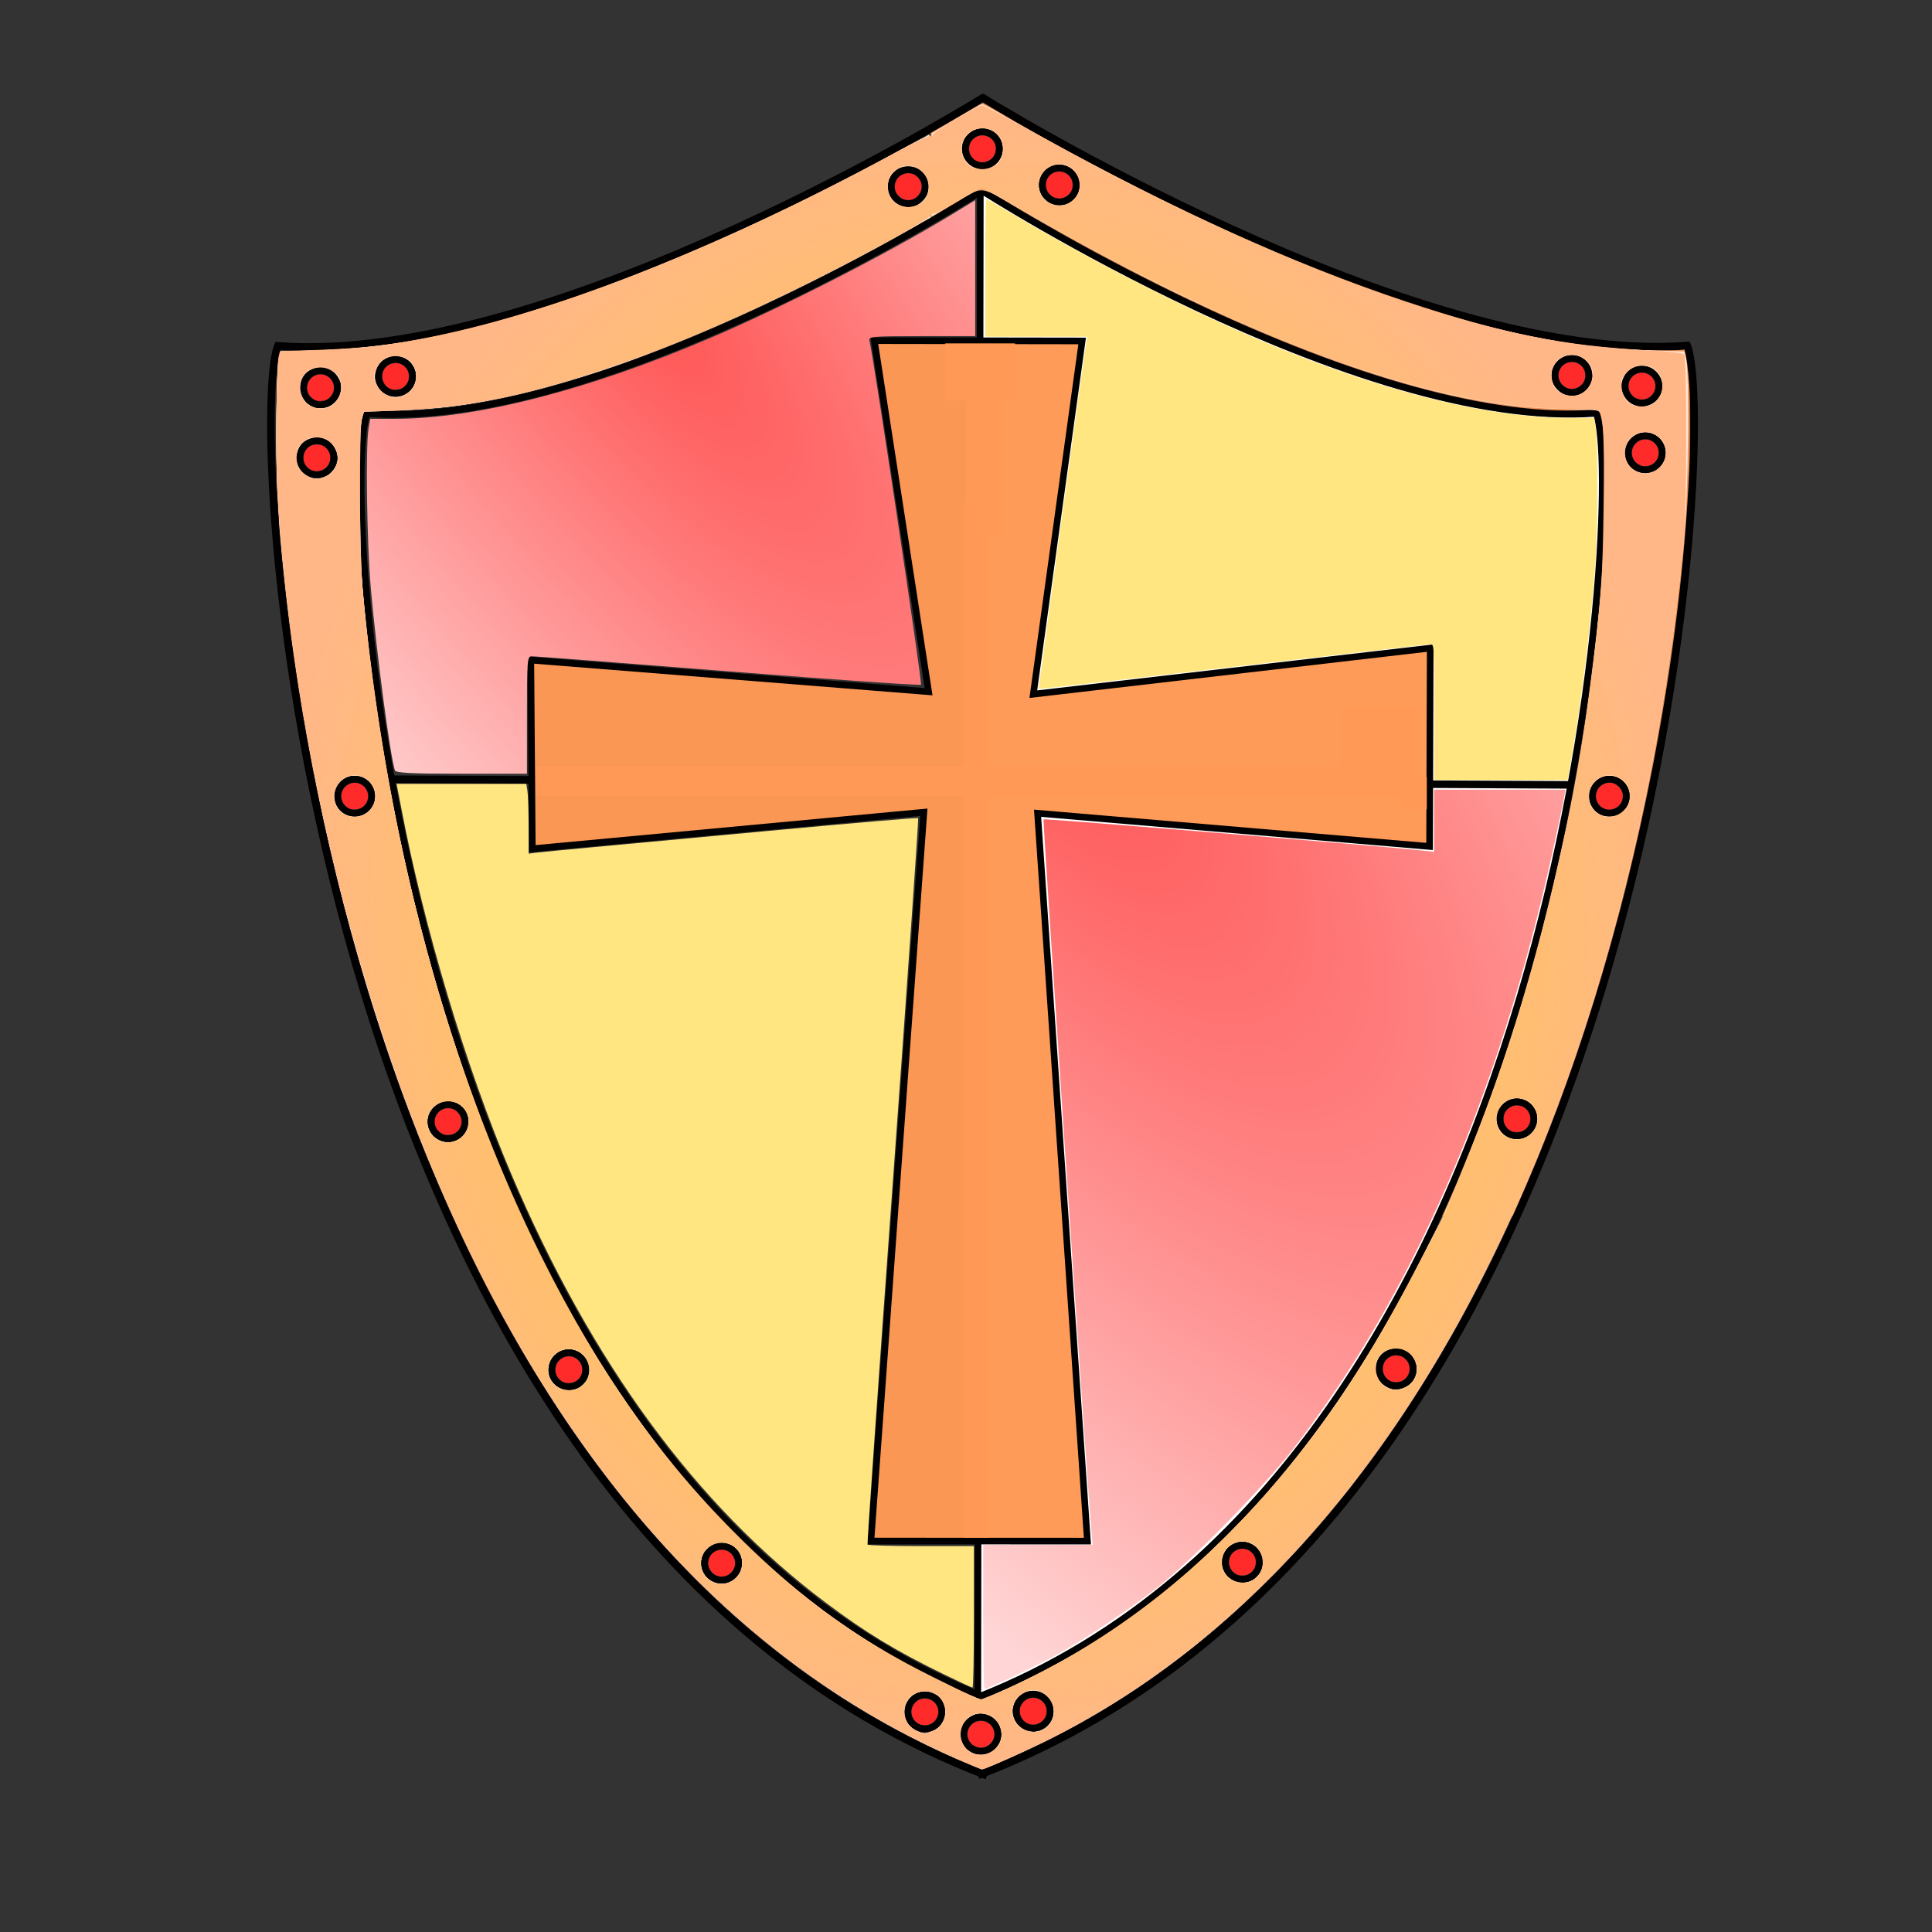 <?xml version="1.0" encoding="UTF-8" standalone="no"?>
<svg
   xmlns:osb="http://www.openswatchbook.org/uri/2009/osb"
   xmlns:dc="http://purl.org/dc/elements/1.1/"
   xmlns:cc="http://creativecommons.org/ns#"
   xmlns:rdf="http://www.w3.org/1999/02/22-rdf-syntax-ns#"
   xmlns:svg="http://www.w3.org/2000/svg"
   xmlns="http://www.w3.org/2000/svg"
   xmlns:xlink="http://www.w3.org/1999/xlink"
   xmlns:sodipodi="http://sodipodi.sourceforge.net/DTD/sodipodi-0.dtd"
   xmlns:inkscape="http://www.inkscape.org/namespaces/inkscape"
   version="1.1"
   id="svg4206"
   viewBox="0 0 256 256"
   sodipodi:docname="knight_shield.svg"
   inkscape:version="0.92.3 (2405546, 2018-03-11)"
   enable-background="new">
  <rect x="0" y="0" width="256" height="256" fill="#333333" stroke="none"/>
  <sodipodi:namedview
     pagecolor="#ffffff"
     bordercolor="#666666"
     borderopacity="1"
     objecttolerance="10"
     gridtolerance="10"
     guidetolerance="10"
     inkscape:pageopacity="0"
     inkscape:pageshadow="2"
     inkscape:window-width="1920"
     inkscape:window-height="1028"
     id="namedview58"
     showgrid="false"
     inkscape:zoom="2.8284271"
     inkscape:cx="66.931486"
     inkscape:cy="135.18418"
     inkscape:window-x="-8"
     inkscape:window-y="-8"
     inkscape:window-maximized="1"
     inkscape:current-layer="layer3"
     inkscape:snap-global="true"
     showguides="false" />
  <style
     id="style3">
    svg { cursor: default; }
  </style>
  <defs
     id="defs4208">
    <linearGradient
       id="innoGrad1"
       inkscape:collect="always">
      <stop
         id="stop918"
         offset="0"
         style="stop-color:#ff5555;stop-opacity:1;" />
      <stop
         id="stop920"
         offset="1"
         style="stop-color:#ffd5d5;stop-opacity:1" />
    </linearGradient>
    <linearGradient
       inkscape:collect="always"
       id="innoGrad2">
      <stop
         style="stop-color:#ffd42a;stop-opacity:1;"
         offset="0"
         id="stop4616" />
      <stop
         style="stop-color:#ffd42a;stop-opacity:0;"
         offset="1"
         id="stop4618" />
    </linearGradient>
    <linearGradient
       id="linearGradient6402"
       osb:paint="solid">
      <stop
         style="stop-color:#ff7f2a;stop-opacity:1;"
         offset="0"
         id="stop6400" />
    </linearGradient>
    <linearGradient
       id="linearGradient836"
       osb:paint="solid">
      <stop
         style="stop-color:#000000;stop-opacity:1;"
         offset="0"
         id="stop834" />
    </linearGradient>
    <inkscape:path-effect
       effect="powerstroke"
       id="path-effect907"
       is_visible="true"
       offset_points="0.558,0.324"
       sort_points="true"
       interpolator_type="CubicBezierJohan"
       interpolator_beta="0.2"
       start_linecap_type="zerowidth"
       linejoin_type="extrp_arc"
       miter_limit="4"
       end_linecap_type="zerowidth" />
    <inkscape:path-effect
       effect="powerstroke"
       id="path-effect903"
       is_visible="true"
       offset_points="0.368,0.404"
       sort_points="true"
       interpolator_type="CubicBezierJohan"
       interpolator_beta="0.2"
       start_linecap_type="zerowidth"
       linejoin_type="extrp_arc"
       miter_limit="4"
       end_linecap_type="zerowidth" />
    <inkscape:path-effect
       effect="powerstroke"
       id="path-effect880"
       is_visible="true"
       offset_points="0.439,0.47"
       sort_points="true"
       interpolator_type="CubicBezierJohan"
       interpolator_beta="0.2"
       start_linecap_type="zerowidth"
       linejoin_type="extrp_arc"
       miter_limit="4"
       end_linecap_type="zerowidth" />
    <inkscape:path-effect
       effect="powerstroke"
       id="path-effect876"
       is_visible="true"
       offset_points="0.313,0.325"
       sort_points="true"
       interpolator_type="CubicBezierJohan"
       interpolator_beta="0.2"
       start_linecap_type="zerowidth"
       linejoin_type="extrp_arc"
       miter_limit="4"
       end_linecap_type="zerowidth" />
    <inkscape:path-effect
       effect="powerstroke"
       id="path-effect872"
       is_visible="true"
       offset_points="0.48,0.615"
       sort_points="true"
       interpolator_type="CubicBezierJohan"
       interpolator_beta="0.2"
       start_linecap_type="zerowidth"
       linejoin_type="extrp_arc"
       miter_limit="4"
       end_linecap_type="zerowidth" />
    <inkscape:path-effect
       effect="powerstroke"
       id="path-effect868"
       is_visible="true"
       offset_points="0.225,0.725"
       sort_points="true"
       interpolator_type="CubicBezierJohan"
       interpolator_beta="0.2"
       start_linecap_type="zerowidth"
       linejoin_type="extrp_arc"
       miter_limit="4"
       end_linecap_type="zerowidth" />
    <inkscape:path-effect
       effect="powerstroke"
       id="path-effect880-1"
       is_visible="true"
       offset_points="0.438,0.298"
       sort_points="true"
       interpolator_type="CubicBezierJohan"
       interpolator_beta="0.2"
       start_linecap_type="zerowidth"
       linejoin_type="extrp_arc"
       miter_limit="4"
       end_linecap_type="zerowidth" />
    <radialGradient
       inkscape:collect="always"
       xlink:href="#innoGrad2"
       id="radialGradient4622"
       cx="130.11"
       cy="124.232"
       fx="130.11"
       fy="124.232"
       r="93.404"
       gradientTransform="matrix(1,0,0,1.18,0,-22.353)"
       gradientUnits="userSpaceOnUse" />
    <radialGradient
       inkscape:collect="always"
       xlink:href="#innoGrad1"
       id="radialGradient907"
       cx="84.312"
       cy="65.669"
       fx="84.312"
       fy="65.669"
       r="40.303"
       gradientTransform="matrix(3.379,4.235,-1.404,1.12,-108.684,-392.573)"
       gradientUnits="userSpaceOnUse" />
    <radialGradient
       inkscape:collect="always"
       xlink:href="#innoGrad1"
       id="radialGradient909"
       cx="130.786"
       cy="125.483"
       fx="130.786"
       fy="125.483"
       r="38.577"
       gradientTransform="matrix(3.641,4.52,-1.829,1.473,-109.736,-684.073)"
       gradientUnits="userSpaceOnUse" />
  </defs>
  <g
     inkscape:groupmode="layer"
     id="layer3"
     inkscape:label="Layer 2"
     style="display:inline">
    <g
       id="g403">
      <path
         sodipodi:nodetypes="ccc"
         inkscape:connector-curvature="0"
         id="path368"
         d="m 130.395,12.851 c 0,0 -57.144,35.667 -93.578,32.982 -4.387,11.001 3.803,155.025 93.961,189.457"
         style="fill:none;stroke:#000000;stroke-width:1px;stroke-linecap:butt;stroke-linejoin:miter;stroke-opacity:1" />
      <path
         sodipodi:nodetypes="ccc"
         inkscape:connector-curvature="0"
         id="path368-6"
         d="m 129.987,12.808 c 0,0 57.144,35.667 93.578,32.982 4.387,11.001 -3.803,155.025 -93.961,189.457"
         style="fill:none;stroke:#000000;stroke-width:1px;stroke-linecap:butt;stroke-linejoin:miter;stroke-opacity:1" />
    </g>
    <g
       transform="matrix(0.872,0,0,0.898,16.551,13.631)"
       id="g403-6">
      <path
         sodipodi:nodetypes="ccc"
         inkscape:connector-curvature="0"
         id="path368-1"
         d="m 130.395,12.851 c 0,0 -57.144,35.667 -93.578,32.982 -4.387,11.001 3.803,155.025 93.961,189.457"
         style="fill:none;stroke:#000000;stroke-width:1px;stroke-linecap:butt;stroke-linejoin:miter;stroke-opacity:1" />
      <path
         sodipodi:nodetypes="ccc"
         inkscape:connector-curvature="0"
         id="path368-6-1"
         d="m 129.987,12.808 c 0,0 57.144,35.667 93.578,32.982 4.387,11.001 -3.803,155.025 -93.961,189.457 z"
         style="fill:#ffffff;stroke:#000000;stroke-width:1px;stroke-linecap:butt;stroke-linejoin:miter;stroke-opacity:1" />
    </g>
    <path
       style="opacity:1;fill:none;fill-opacity:1;fill-rule:evenodd;stroke:#ff2a2a;stroke-width:0.25;stroke-opacity:0"
       d="m 128.975,20.879 c -0.952,-1.052 -0.224,-2.793 1.168,-2.793 1.375,0 2.099,1.524 1.279,2.694 -0.491,0.7 -1.853,0.755 -2.447,0.098 z"
       id="path2471"
       inkscape:connector-curvature="0" />
    <path
       style="opacity:1;fill:#ff2a2a;fill-opacity:0;fill-rule:evenodd;stroke:none;stroke-width:0.25;stroke-opacity:0"
       d="m 128.975,20.879 c -0.952,-1.052 -0.224,-2.793 1.168,-2.793 1.375,0 2.099,1.524 1.279,2.694 -0.491,0.7 -1.853,0.755 -2.447,0.098 z"
       id="path2473"
       inkscape:connector-curvature="0" />
    <path
       style="opacity:1;fill:#ff2a2a;fill-opacity:1;fill-rule:evenodd;stroke:none;stroke-width:0.062;stroke-opacity:0"
       d="m 129.806,21.455 c -1.649,-0.338 -1.892,-2.634 -0.354,-3.35 0.93,-0.433 2.114,0.092 2.409,1.068 0.111,0.367 0.088,0.924 -0.052,1.239 -0.34,0.768 -1.188,1.21 -2.003,1.043 z"
       id="path2475"
       inkscape:connector-curvature="0" />
    <path
       style="opacity:1;fill:#ff2a2a;fill-opacity:1;fill-rule:evenodd;stroke:none;stroke-width:0.062;stroke-opacity:0"
       d="m 119.788,26.422 c -0.36,-0.111 -0.875,-0.563 -1.046,-0.919 -0.539,-1.125 0.213,-2.43 1.459,-2.53 0.565,-0.045 0.975,0.106 1.379,0.51 0.573,0.573 0.694,1.332 0.325,2.044 -0.413,0.798 -1.264,1.157 -2.118,0.895 z"
       id="path2477"
       inkscape:connector-curvature="0" />
    <path
       style="opacity:1;fill:#ff2a2a;fill-opacity:1;fill-rule:evenodd;stroke:none;stroke-width:0.062;stroke-opacity:0"
       d="m 139.639,26.123 c -1.068,-0.497 -1.378,-1.892 -0.619,-2.779 0.836,-0.977 2.448,-0.722 2.976,0.471 0.138,0.313 0.16,0.9 0.047,1.252 -0.315,0.973 -1.481,1.486 -2.404,1.056 z"
       id="path2479"
       inkscape:connector-curvature="0" />
    <path
       style="opacity:1;fill:#ff2a2a;fill-opacity:1;fill-rule:evenodd;stroke:none;stroke-width:0.062;stroke-opacity:0"
       d="m 51.914,51.59 c -0.768,-0.252 -1.246,-0.914 -1.248,-1.73 -0.006,-1.851 2.509,-2.426 3.338,-0.763 0.208,0.418 0.222,1.062 0.031,1.485 -0.156,0.346 -0.507,0.718 -0.839,0.89 -0.272,0.141 -1.005,0.208 -1.282,0.118 z"
       id="path2481"
       inkscape:connector-curvature="0" />
    <path
       style="opacity:1;fill:#ff2a2a;fill-opacity:1;fill-rule:evenodd;stroke:none;stroke-width:0.062;stroke-opacity:0"
       d="m 41.751,52.999 c -0.662,-0.316 -1.041,-0.901 -1.043,-1.606 -0.002,-1.322 1.356,-2.179 2.537,-1.601 1.077,0.527 1.325,1.946 0.493,2.811 -0.348,0.361 -0.656,0.496 -1.2,0.524 -0.399,0.021 -0.516,0.002 -0.788,-0.128 z"
       id="path2483"
       inkscape:connector-curvature="0" />
    <path
       style="opacity:1;fill:#ff2a2a;fill-opacity:1;fill-rule:evenodd;stroke:none;stroke-width:0.062;stroke-opacity:0"
       d="m 41.497,62.371 c -0.811,-0.265 -1.272,-0.901 -1.269,-1.75 0.002,-0.641 0.373,-1.239 0.967,-1.559 0.363,-0.195 1.203,-0.193 1.575,0.005 1.076,0.572 1.311,1.909 0.494,2.812 -0.407,0.451 -1.209,0.674 -1.768,0.492 z"
       id="path2485"
       inkscape:connector-curvature="0" />
    <path
       style="opacity:1;fill:#ff2a2a;fill-opacity:1;fill-rule:evenodd;stroke:none;stroke-width:0.062;stroke-opacity:0"
       d="m 46.353,107.165 c -0.403,-0.148 -0.892,-0.659 -1.031,-1.078 -0.496,-1.494 1.038,-2.861 2.45,-2.184 0.63,0.302 1.075,1.09 0.995,1.764 -0.108,0.914 -0.778,1.538 -1.697,1.58 -0.295,0.014 -0.529,-0.013 -0.717,-0.082 z"
       id="path2487"
       inkscape:connector-curvature="0" />
    <path
       style="opacity:1;fill:#ff2a2a;fill-opacity:1;fill-rule:evenodd;stroke:none;stroke-width:0.062;stroke-opacity:0"
       d="m 58.728,150.29 c -0.403,-0.148 -0.892,-0.659 -1.031,-1.078 -0.496,-1.494 1.038,-2.861 2.45,-2.184 0.63,0.302 1.075,1.09 0.995,1.764 -0.108,0.914 -0.778,1.538 -1.697,1.58 -0.295,0.014 -0.529,-0.013 -0.717,-0.082 z"
       id="path2489"
       inkscape:connector-curvature="0" />
    <path
       style="opacity:1;fill:#ff2a2a;fill-opacity:1;fill-rule:evenodd;stroke:none;stroke-width:0.062;stroke-opacity:0"
       d="m 74.728,183.165 c -0.403,-0.148 -0.892,-0.659 -1.031,-1.078 -0.496,-1.494 1.038,-2.861 2.45,-2.184 0.63,0.302 1.075,1.09 0.995,1.764 -0.108,0.914 -0.778,1.538 -1.697,1.58 -0.295,0.014 -0.529,-0.013 -0.717,-0.082 z"
       id="path2491"
       inkscape:connector-curvature="0" />
    <path
       style="opacity:1;fill:#ff2a2a;fill-opacity:1;fill-rule:evenodd;stroke:none;stroke-width:0.062;stroke-opacity:0"
       d="m 95.058,208.805 c -0.79,-0.282 -1.315,-1.118 -1.198,-1.908 0.255,-1.722 2.528,-2.113 3.326,-0.572 0.368,0.712 0.248,1.471 -0.324,2.043 -0.487,0.487 -1.188,0.657 -1.804,0.437 z"
       id="path2493"
       inkscape:connector-curvature="0" />
    <path
       style="opacity:1;fill:#ff2a2a;fill-opacity:1;fill-rule:evenodd;stroke:none;stroke-width:0.062;stroke-opacity:0"
       d="m 121.854,228.465 c -1.11,-0.504 -1.423,-1.897 -0.63,-2.799 0.352,-0.4 0.765,-0.582 1.321,-0.582 1.541,0 2.341,1.757 1.326,2.911 -0.357,0.406 -0.767,0.587 -1.326,0.586 -0.291,-5e-4 -0.523,-0.04 -0.692,-0.116 z"
       id="path2495"
       inkscape:connector-curvature="0" />
    <path
       style="opacity:1;fill:#ff2a2a;fill-opacity:1;fill-rule:evenodd;stroke:none;stroke-width:0.062;stroke-opacity:0"
       d="m 129.402,231.464 c -0.436,-0.151 -0.739,-0.404 -0.968,-0.81 -0.5,-0.884 -0.159,-1.976 0.768,-2.457 0.39,-0.203 1.161,-0.206 1.539,-0.007 0.583,0.308 0.927,0.8 1.002,1.432 0.063,0.529 -0.107,0.974 -0.534,1.401 -0.539,0.539 -1.114,0.679 -1.806,0.44 z"
       id="path2497"
       inkscape:connector-curvature="0" />
    <path
       style="opacity:1;fill:#ff2a2a;fill-opacity:1;fill-rule:evenodd;stroke:none;stroke-width:0.062;stroke-opacity:0"
       d="m 136.451,228.462 c -0.8,-0.244 -1.312,-0.917 -1.312,-1.723 0,-1.526 1.792,-2.331 2.923,-1.314 0.428,0.384 0.598,0.757 0.601,1.314 0.003,0.528 -0.149,0.888 -0.539,1.273 -0.42,0.416 -1.146,0.611 -1.673,0.449 z"
       id="path2499"
       inkscape:connector-curvature="0" />
    <path
       style="opacity:1;fill:#ff2a2a;fill-opacity:1;fill-rule:evenodd;stroke:none;stroke-width:0.062;stroke-opacity:0"
       d="m 164.012,208.673 c -0.618,-0.228 -1.081,-0.84 -1.134,-1.498 -0.062,-0.775 0.28,-1.405 0.951,-1.748 0.314,-0.161 0.434,-0.188 0.811,-0.182 0.525,0.008 0.816,0.122 1.189,0.466 0.905,0.835 0.69,2.311 -0.421,2.88 -0.341,0.175 -1.033,0.215 -1.396,0.081 z"
       id="path2501"
       inkscape:connector-curvature="0" />
    <path
       style="opacity:1;fill:#ff2a2a;fill-opacity:1;fill-rule:evenodd;stroke:none;stroke-width:0.062;stroke-opacity:0"
       d="m 184.387,183.048 c -0.618,-0.228 -1.081,-0.84 -1.134,-1.498 -0.062,-0.775 0.28,-1.405 0.951,-1.748 0.314,-0.161 0.434,-0.188 0.811,-0.182 0.525,0.008 0.816,0.122 1.189,0.466 0.905,0.835 0.69,2.311 -0.421,2.88 -0.341,0.175 -1.033,0.215 -1.396,0.081 z"
       id="path2503"
       inkscape:connector-curvature="0" />
    <path
       style="opacity:1;fill:#ff2a2a;fill-opacity:1;fill-rule:evenodd;stroke:none;stroke-width:0.062;stroke-opacity:0"
       d="m 200.387,149.923 c -0.618,-0.228 -1.081,-0.84 -1.134,-1.498 -0.062,-0.775 0.28,-1.405 0.951,-1.748 0.314,-0.161 0.434,-0.188 0.811,-0.182 0.525,0.008 0.816,0.122 1.189,0.466 0.905,0.835 0.69,2.311 -0.421,2.88 -0.341,0.175 -1.033,0.215 -1.396,0.081 z"
       id="path2505"
       inkscape:connector-curvature="0" />
    <path
       style="opacity:1;fill:#ff2a2a;fill-opacity:1;fill-rule:evenodd;stroke:none;stroke-width:0.062;stroke-opacity:0"
       d="m 212.621,107.168 c -0.4,-0.142 -0.786,-0.52 -0.987,-0.966 -0.151,-0.336 -0.17,-0.445 -0.144,-0.807 0.055,-0.764 0.541,-1.382 1.256,-1.594 0.676,-0.201 1.213,-0.057 1.735,0.465 0.423,0.423 0.597,0.874 0.536,1.389 -0.078,0.656 -0.409,1.133 -0.992,1.423 -0.437,0.219 -0.947,0.251 -1.405,0.089 z"
       id="path2507"
       inkscape:connector-curvature="0" />
    <path
       style="opacity:1;fill:#ff2a2a;fill-opacity:1;fill-rule:evenodd;stroke:none;stroke-width:0.062;stroke-opacity:0"
       d="m 217.457,61.68 c -0.797,-0.284 -1.293,-1.033 -1.212,-1.827 0.066,-0.642 0.446,-1.181 1.037,-1.472 0.387,-0.191 1.041,-0.194 1.449,-0.007 0.346,0.158 0.693,0.493 0.884,0.852 0.198,0.373 0.2,1.152 0.003,1.521 -0.222,0.418 -0.437,0.63 -0.843,0.833 -0.43,0.215 -0.899,0.251 -1.319,0.101 z"
       id="path2509"
       inkscape:connector-curvature="0" />
    <path
       style="opacity:1;fill:#ff2a2a;fill-opacity:1;fill-rule:evenodd;stroke:none;stroke-width:0.062;stroke-opacity:0"
       d="m 217.089,52.874 c -0.792,-0.223 -1.347,-1.011 -1.285,-1.824 0.074,-0.952 0.824,-1.655 1.765,-1.655 1.526,0 2.331,1.792 1.314,2.923 -0.47,0.523 -1.155,0.735 -1.793,0.556 z"
       id="path2511"
       inkscape:connector-curvature="0" />
    <path
       style="opacity:1;fill:#ff2a2a;fill-opacity:1;fill-rule:evenodd;stroke:none;stroke-width:0.062;stroke-opacity:0"
       d="m 207.68,51.417 c -0.145,-0.051 -0.402,-0.217 -0.57,-0.368 -0.928,-0.834 -0.729,-2.305 0.391,-2.89 0.455,-0.238 1.119,-0.238 1.574,0 0.627,0.328 0.96,0.875 0.961,1.581 9.8e-4,0.559 -0.18,0.968 -0.586,1.326 -0.492,0.433 -1.164,0.567 -1.77,0.352 z"
       id="path2513"
       inkscape:connector-curvature="0" />
    <path
       style="opacity:1;fill:#ff9955;fill-opacity:0.94;fill-rule:evenodd;stroke:none;stroke-width:0.062;stroke-opacity:0"
       d="m 209.162,101.067 c 0.064,-0.279 0.659,-3.932 0.934,-5.734 2.191,-14.376 3.188,-29.177 2.5,-37.125 -0.147,-1.699 -0.314,-2.691 -0.599,-3.555 l -0.131,-0.399 -0.539,0.04 c -0.296,0.022 -1.411,0.058 -2.477,0.079 -1.99,0.04 -3.803,-0.023 -5.812,-0.2 -15.067,-1.332 -35.041,-8.485 -57.719,-20.67 -4.784,-2.571 -11.007,-6.163 -14.406,-8.316 -0.378,-0.24 -0.73,-0.433 -0.781,-0.431 -0.052,0.003 -0.516,0.269 -1.031,0.592 -1.253,0.784 -3.039,1.866 -4.547,2.752 l -1.234,0.726 0.003,-5.606 0.002,-5.606 1.638,-0.934 c 0.901,-0.514 2.439,-1.411 3.419,-1.995 0.979,-0.584 1.81,-1.061 1.846,-1.061 0.036,0 0.655,0.352 1.376,0.783 15.094,9.017 32.78,17.624 47.556,23.143 13.838,5.169 25.337,7.975 35.91,8.762 1.567,0.117 6.867,0.162 7.7,0.066 l 0.419,-0.048 0.067,0.236 c 0.21,0.736 0.443,2.574 0.576,4.548 0.107,1.584 0.107,8.745 0,11 -0.586,12.392 -2.114,25.02 -4.641,38.359 l -0.139,0.734 h -4.961 -4.961 l 0.032,-0.141 z m 9.987,-38.624 c 0.583,-0.277 1.033,-0.719 1.304,-1.282 0.177,-0.367 0.207,-0.502 0.23,-1.034 0.022,-0.521 0.005,-0.67 -0.115,-1 -0.832,-2.29 -3.907,-2.483 -4.98,-0.312 -0.207,0.418 -0.235,0.534 -0.258,1.05 -0.021,0.478 -0.001,0.653 0.112,0.994 0.223,0.67 0.716,1.235 1.361,1.561 0.469,0.236 0.725,0.287 1.342,0.263 0.468,-0.018 0.609,-0.052 1.004,-0.239 z m -1.107,-8.616 c 0.855,-0.158 1.558,-0.691 1.947,-1.477 0.211,-0.426 0.235,-0.53 0.257,-1.072 0.028,-0.706 -0.092,-1.136 -0.474,-1.691 -1.05,-1.526 -3.449,-1.486 -4.457,0.073 -0.352,0.544 -0.453,0.938 -0.422,1.644 0.022,0.513 0.051,0.63 0.258,1.048 0.375,0.759 1.04,1.282 1.856,1.459 0.446,0.097 0.588,0.099 1.035,0.017 z m -9.064,-1.466 c 1.333,-0.345 2.209,-1.689 1.978,-3.036 -0.148,-0.863 -0.688,-1.608 -1.439,-1.987 -2.084,-1.052 -4.435,0.835 -3.851,3.091 0.373,1.442 1.858,2.309 3.312,1.932 z M 141.202,27.08 c 0.49,-0.165 0.77,-0.346 1.128,-0.73 0.483,-0.518 0.738,-1.15 0.739,-1.832 0.005,-2.425 -2.975,-3.629 -4.646,-1.877 -1.399,1.466 -0.818,3.786 1.115,4.455 0.442,0.153 1.186,0.146 1.664,-0.015 z m -10.223,-4.783 c 0.839,-0.229 1.579,-0.997 1.807,-1.873 0.242,-0.929 -0.015,-1.93 -0.664,-2.585 -0.598,-0.603 -1.226,-0.846 -2.092,-0.808 -0.506,0.022 -0.624,0.051 -1.041,0.257 -1.661,0.821 -2.039,2.951 -0.762,4.29 0.722,0.757 1.69,1.01 2.752,0.719 z"
       id="path2515"
       inkscape:connector-curvature="0" />
    <path
       style="opacity:1;fill:#ff9955;fill-opacity:0.94;fill-rule:evenodd;stroke:none;stroke-width:0.062;stroke-opacity:0"
       d="m 191.928,159.317 c 6.989,-15.675 12.464,-33.463 16.204,-52.641 0.296,-1.517 1,-5.34 1,-5.429 0,-0.022 2.232,-0.04 4.96,-0.04 h 4.96 l -0.15,0.766 c -4.189,21.315 -10.312,41.02 -18.163,58.453 l -0.338,0.75 -4.658,0.016 -4.658,0.016 z m 10.218,-8.625 c 1.049,-0.504 1.594,-1.431 1.537,-2.614 -0.023,-0.476 -0.056,-0.608 -0.258,-1.016 -0.82,-1.659 -2.95,-2.037 -4.289,-0.76 -1.505,1.435 -0.873,3.999 1.122,4.559 0.229,0.064 0.522,0.088 0.887,0.073 0.467,-0.02 0.61,-0.054 1,-0.242 z m 12.25,-42.75 c 1.049,-0.504 1.594,-1.431 1.537,-2.614 -0.023,-0.476 -0.056,-0.608 -0.258,-1.016 -0.82,-1.659 -2.95,-2.037 -4.289,-0.76 -1.505,1.435 -0.873,3.999 1.122,4.559 0.229,0.064 0.522,0.088 0.887,0.073 0.467,-0.02 0.61,-0.054 1,-0.242 z"
       id="path2521"
       inkscape:connector-curvature="0" />
    <path
       style="opacity:1;fill:#ffe6d5;fill-opacity:0.99;fill-rule:evenodd;stroke:none;stroke-width:0.25;stroke-opacity:0"
       d="M 127.903,233.459 C 97.011,220.502 72.681,192.879 56.152,151.996 45.559,125.794 38.565,94.295 36.782,64.753 36.484,59.828 36.609,49.429 36.987,47.571 l 0.204,-1 1.369,0.032 c 3.148,0.074 10.415,-0.456 14.059,-1.027 15.083,-2.362 33.048,-8.686 53.685,-18.901 6.376,-3.156 15.958,-8.204 16.692,-8.794 0.255,-0.205 0.304,0.843 0.25,5.336 l -0.067,5.591 -3.25,1.848 c -13.519,7.686 -29.082,14.737 -41.375,18.745 -10.105,3.295 -18.185,4.806 -26.12,4.883 l -4.245,0.042 -0.351,1.372 c -0.466,1.818 -0.512,14.933 -0.071,20.122 3.547,41.748 15.455,80.108 33.338,107.396 12.378,18.889 28.379,33.159 45.574,40.645 1.512,0.658 2.788,1.284 2.833,1.391 0.116,0.269 0.892,0.242 1.179,-0.04 0.131,-0.128 1.642,-0.863 3.358,-1.632 7.361,-3.298 14.617,-7.876 21.755,-13.725 2.958,-2.424 11.471,-10.993 14.11,-14.202 7.206,-8.764 13.233,-18.171 18.585,-29.008 l 2.68,-5.426 4.554,-0.012 4.554,-0.012 -1.13,2.438 c -1.651,3.562 -5.249,10.446 -7.451,14.255 -15.569,26.932 -35.577,45.675 -59.305,55.556 l -2.277,0.948 -2.223,-0.933 z m 2.903,-1.013 c 0.532,0 1.745,-1.351 1.885,-2.1 0.517,-2.754 -2.962,-4.493 -4.747,-2.373 -0.822,0.977 -0.879,2.602 -0.124,3.561 0.52,0.661 1.826,1.203 2.442,1.014 0.183,-0.056 0.428,-0.102 0.543,-0.102 z m -7.135,-3.105 c 2.229,-0.931 2.08,-4.379 -0.222,-5.138 -3.207,-1.058 -5.156,3.544 -2.141,5.056 1.056,0.529 1.275,0.537 2.363,0.083 z m 14.966,-0.406 c 1.477,-1.162 1.314,-3.446 -0.326,-4.566 -2.07,-1.415 -4.974,0.993 -4.009,3.323 0.707,1.707 2.933,2.345 4.335,1.243 z M 97.617,208.957 c 0.993,-1.111 0.974,-2.763 -0.043,-3.781 -1.491,-1.491 -4.278,-0.646 -4.664,1.413 -0.518,2.76 2.846,4.451 4.708,2.367 z m 68.957,0.008 c 1.501,-1.501 0.646,-4.278 -1.437,-4.669 -1.909,-0.358 -3.59,1.323 -3.232,3.232 0.391,2.083 3.168,2.938 4.669,1.437 z m -89.25,-25.5 c 1.501,-1.501 0.646,-4.278 -1.437,-4.669 -1.909,-0.358 -3.59,1.323 -3.232,3.232 0.391,2.083 3.168,2.938 4.669,1.437 z m 109.126,0.259 c 2.402,-1.465 1.298,-5.029 -1.558,-5.029 -1.587,0 -2.587,0.994 -2.587,2.572 0,2.334 2.204,3.64 4.145,2.457 z M 61.367,150.457 c 0.993,-1.111 0.974,-2.763 -0.043,-3.781 -1.491,-1.491 -4.278,-0.646 -4.664,1.413 -0.518,2.76 2.846,4.451 4.708,2.367 z M 48.777,107.556 c 2.137,-1.798 0.453,-5.277 -2.304,-4.759 -2.083,0.391 -2.938,3.168 -1.437,4.669 0.991,0.991 2.625,1.03 3.742,0.091 z M 43.449,62.974 c 2.377,-1.45 1.301,-5.029 -1.513,-5.029 -0.846,0 -1.247,0.157 -1.856,0.725 -0.656,0.612 -0.776,0.908 -0.776,1.9 0,1.003 0.125,1.299 0.85,2.025 0.995,0.995 2.08,1.12 3.295,0.379 z m 0.387,-9.17 c 0.939,-0.486 1.567,-1.879 1.355,-3.009 -0.494,-2.631 -4.658,-2.843 -5.343,-0.271 -0.655,2.463 1.747,4.439 3.988,3.28 z m 9.553,-1.343 c 1.473,-0.56 2.169,-2.174 1.564,-3.623 -0.46,-1.101 -1.291,-1.642 -2.523,-1.642 -1.173,0 -1.973,0.48 -2.501,1.503 -0.478,0.924 -0.47,1.343 0.044,2.427 0.606,1.276 2.069,1.848 3.417,1.336 z M 121.768,27.09 c 1.448,-0.749 1.731,-2.888 0.557,-4.202 -0.642,-0.718 -0.882,-0.816 -1.994,-0.816 -1.049,0 -1.383,0.118 -1.958,0.693 -0.575,0.575 -0.693,0.909 -0.693,1.958 0,1.113 0.098,1.353 0.816,1.994 0.924,0.825 2.132,0.963 3.272,0.373 z"
       id="path2525"
       inkscape:connector-curvature="0" />
    <path
       style="opacity:1;fill:#ffe6d5;fill-opacity:0.99;fill-rule:evenodd;stroke:none;stroke-width:0.25;stroke-opacity:0"
       d="m 191.304,161.057 c 0,-0.076 0.575,-1.455 1.278,-3.062 6.022,-13.774 10.975,-29.486 14.555,-46.173 0.62,-2.888 1.324,-6.403 1.565,-7.812 0.42,-2.456 0.466,-2.564 1.083,-2.597 0.588,-0.031 0.595,-0.043 0.082,-0.142 -0.68,-0.131 -0.677,0.03 -0.069,-3.546 0.679,-3.992 1.886,-13.681 2.417,-19.403 0.561,-6.034 0.646,-20.46 0.134,-22.688 l -0.33,-1.438 h -4.219 c -13.054,0 -29.324,-4.718 -50.116,-14.534 -7.787,-3.676 -20.392,-10.512 -26.01,-14.106 -0.74,-0.473 -1.407,-0.86 -1.482,-0.86 -0.075,0 -1.628,0.9 -3.45,2.001 l -3.312,2.001 -0.068,-5.421 c -0.037,-2.981 0.019,-5.503 0.125,-5.603 0.142,-0.135 4.445,-2.665 6.589,-3.874 0.081,-0.046 1.318,0.597 2.75,1.429 23.942,13.901 47.691,24.145 66.228,28.567 7.294,1.74 12.136,2.411 18.864,2.616 l 5.239,0.16 0.255,1 c 0.44,1.726 0.31,17.312 -0.192,22.875 -2.903,32.205 -10.703,63.49 -22.267,89.312 l -0.644,1.438 h -4.503 c -2.477,0 -4.503,-0.063 -4.503,-0.139 z m 11.472,-10.751 c 2.137,-1.798 0.453,-5.277 -2.304,-4.759 -1.711,0.321 -2.697,2.398 -1.889,3.978 0.786,1.536 2.841,1.919 4.193,0.781 z m 12.25,-42.75 c 1.504,-1.265 1.201,-3.678 -0.567,-4.521 -2.985,-1.424 -5.399,2.624 -2.814,4.718 0.827,0.67 2.463,0.575 3.381,-0.197 z m 4.75,-45.5 c 2.137,-1.798 0.453,-5.277 -2.304,-4.759 -1.768,0.332 -2.722,2.493 -1.819,4.122 0.766,1.382 2.855,1.705 4.123,0.637 z m -0.16,-9.098 c 1.025,-1.147 0.963,-2.536 -0.163,-3.661 -0.697,-0.697 -1.039,-0.85 -1.9,-0.85 -0.861,0 -1.203,0.153 -1.9,0.85 -0.957,0.957 -1.103,1.935 -0.472,3.156 0.862,1.666 3.163,1.928 4.434,0.505 z m -9.412,-1.361 c 0.957,-0.957 1.103,-1.935 0.471,-3.158 -0.409,-0.79 -1.524,-1.492 -2.371,-1.492 -0.734,0 -1.896,0.642 -2.36,1.304 -0.215,0.306 -0.39,0.993 -0.39,1.526 0,0.769 0.176,1.145 0.85,1.819 0.697,0.697 1.039,0.85 1.9,0.85 0.861,0 1.203,-0.153 1.9,-0.85 z M 142.285,26.427 c 0.623,-0.623 0.769,-0.976 0.769,-1.856 0,-2.955 -3.901,-3.923 -5.161,-1.281 -1.32,2.767 2.228,5.3 4.392,3.136 z m -10.699,-4.372 c 1.787,-0.924 1.742,-3.816 -0.073,-4.755 -2.263,-1.17 -4.743,0.895 -3.952,3.291 0.53,1.606 2.421,2.294 4.026,1.464 z"
       id="path2527"
       inkscape:connector-curvature="0" />
    <path
       style="opacity:1;fill:#ffe6d5;fill-opacity:0.874;fill-rule:evenodd;stroke:none;stroke-width:0.25;stroke-opacity:0"
       d="m 126.679,232.979 c -12.362,-5.459 -22.608,-12.409 -33.232,-22.543 -1.764,-1.682 -6.043,-6.236 -7.643,-8.133 -0.344,-0.408 -1.199,-1.414 -1.901,-2.237 -3.191,-3.741 -7.925,-10.374 -12.488,-17.496 -2.041,-3.186 -5.58,-9.568 -8.134,-14.669 C 52.098,145.565 43.923,118.826 39.449,89.946 38.731,85.309 37.683,76.724 37.42,73.321 37.324,72.083 37.209,70.874 37.164,70.634 36.69,68.079 36.536,49.544 36.973,47.596 l 0.219,-0.975 3.619,-0.091 c 7.682,-0.192 13.889,-1.068 22.04,-3.109 16.197,-4.057 36.957,-12.727 57.049,-23.825 1.633,-0.902 3.067,-1.579 3.188,-1.505 0.12,0.074 0.239,0.888 0.264,1.808 l 0.046,1.673 0.142,-1.972 0.142,-1.972 3.225,-1.895 3.225,-1.895 1.4,0.772 c 0.77,0.424 4.156,2.312 7.525,4.194 20.49,11.45 42.16,20.558 58.875,24.743 7.592,1.901 11.945,2.541 19.709,2.897 3.069,0.141 5.367,0.352 5.524,0.509 0.383,0.383 0.496,14.259 0.164,20.118 -0.424,7.468 -1.544,16.764 -3.27,27.125 -3.548,21.306 -9.336,42.008 -16.705,59.75 -5.392,12.981 -10.446,22.717 -16.742,32.25 -2.538,3.842 -7.928,11.315 -8.858,12.281 -0.182,0.189 -0.584,0.671 -0.893,1.071 -0.592,0.766 -2.346,2.805 -4.416,5.132 -2.551,2.869 -8.18,8.321 -11.76,11.392 -5.983,5.131 -14.559,10.832 -21.602,14.36 -2.461,1.233 -7.756,3.583 -8.65,3.84 -0.312,0.089 -1.723,-0.397 -3.75,-1.292 z m 5.286,-1.317 c 1.279,-1.201 0.855,-3.545 -0.781,-4.322 -1.033,-0.49 -1.462,-0.494 -2.378,-0.021 -1.027,0.531 -1.503,1.329 -1.503,2.523 0,2.472 2.802,3.566 4.661,1.819 z m -8.295,-2.321 c 1.947,-0.814 2.169,-3.939 0.342,-4.818 -1.047,-0.504 -1.408,-0.55 -2.328,-0.296 -2.287,0.632 -2.496,4.15 -0.302,5.104 1.016,0.442 1.253,0.443 2.288,0.011 z m 15.107,-0.62 c 1.606,-1.5 0.766,-4.27 -1.42,-4.68 -2.006,-0.376 -3.66,1.478 -3.072,3.442 0.601,2.007 2.97,2.66 4.492,1.238 z m -3.365,-5.86 c 11.002,-5.381 18.478,-10.724 27.148,-19.403 10.491,-10.503 18.03,-21.195 25.697,-36.448 2.606,-5.184 2.989,-5.815 3.546,-5.841 0.424,-0.02 0.485,-0.066 0.188,-0.144 -0.241,-0.063 -0.438,-0.199 -0.438,-0.303 0,-0.104 0.462,-1.249 1.028,-2.544 2.608,-5.978 6.122,-15.402 8.104,-21.731 3.1,-9.901 6.366,-22.94 7.985,-31.875 0.534,-2.95 0.594,-3.122 1.089,-3.145 0.26,-0.012 0.301,-0.068 0.108,-0.146 -0.44,-0.177 -0.406,-0.697 0.429,-6.529 1.246,-8.707 2.017,-16.153 2.298,-22.181 0.294,-6.313 0.132,-15.962 -0.293,-17.438 l -0.27,-0.938 -2.801,-0.003 C 196.498,54.182 182.097,50.426 163.679,42.315 154.979,38.483 141.694,31.559 133.357,26.51 c -1.715,-1.038 -3.233,-1.799 -3.437,-1.72 -0.201,0.077 -1.669,0.931 -3.262,1.898 -1.594,0.967 -2.94,1.758 -2.992,1.758 -0.052,0 -0.131,-1.153 -0.175,-2.562 l -0.081,-2.562 -0.053,2.751 -0.053,2.751 -4.812,2.669 c -9.575,5.31 -19.373,10.026 -28.062,13.506 -1.375,0.551 -2.837,1.148 -3.25,1.328 -7.233,3.147 -20.339,6.715 -27.625,7.519 -2.591,0.286 -2.669,0.29 -7.05,0.355 l -4.175,0.062 -0.276,0.779 c -0.473,1.338 -0.799,7.826 -0.636,12.654 0.867,25.697 6.94,55.893 16.139,80.25 12.68,33.574 31.087,57.748 54.35,71.375 1.964,1.151 11.702,6.062 12.121,6.113 0.054,0.007 2.478,-1.151 5.385,-2.574 z M 97.617,208.951 c 0.994,-1.102 0.975,-2.756 -0.043,-3.774 -1.472,-1.472 -4.278,-0.647 -4.656,1.369 -0.517,2.755 2.837,4.471 4.699,2.405 z m 68.918,-0.024 c 0.626,-0.626 0.769,-0.974 0.769,-1.871 0,-3.17 -4.368,-3.903 -5.272,-0.885 -0.563,1.879 0.68,3.525 2.662,3.525 0.864,0 1.221,-0.149 1.841,-0.769 z m -89.25,-25.5 c 0.626,-0.626 0.769,-0.974 0.769,-1.871 0,-3.17 -4.368,-3.903 -5.272,-0.885 -0.563,1.879 0.68,3.525 2.662,3.525 0.864,0 1.221,-0.149 1.841,-0.769 z m 108.9,0.408 c 1.786,-0.746 2.112,-3.22 0.592,-4.499 -1.761,-1.482 -4.472,-0.332 -4.472,1.896 0,1.26 0.324,1.864 1.328,2.477 0.953,0.581 1.409,0.604 2.552,0.126 z M 61.367,150.451 c 0.994,-1.102 0.975,-2.756 -0.043,-3.774 -1.472,-1.472 -4.278,-0.647 -4.656,1.369 -0.517,2.755 2.837,4.471 4.699,2.405 z m 141.587,-0.355 c 1.007,-1.007 1.119,-2.081 0.349,-3.344 -0.95,-1.558 -2.84,-1.766 -4.149,-0.456 -0.724,0.724 -0.85,1.023 -0.85,2.019 0,0.959 0.131,1.301 0.731,1.9 0.599,0.599 0.941,0.731 1.9,0.731 0.996,0 1.295,-0.126 2.019,-0.85 z M 48.777,107.556 c 2.137,-1.798 0.453,-5.277 -2.304,-4.759 -1.768,0.332 -2.722,2.493 -1.819,4.122 0.766,1.382 2.855,1.705 4.123,0.637 z m 166.459,-0.242 c 0.813,-0.813 0.872,-0.972 0.752,-2.029 -0.173,-1.531 -0.992,-2.35 -2.523,-2.523 -1.058,-0.119 -1.217,-0.06 -2.029,0.752 -0.758,0.758 -0.882,1.046 -0.882,2.051 0,0.959 0.131,1.301 0.731,1.9 0.599,0.599 0.941,0.731 1.9,0.731 1.005,0 1.293,-0.124 2.051,-0.882 z M 43.312,63.067 c 0.79,-0.409 1.492,-1.524 1.492,-2.371 0,-0.734 -0.642,-1.896 -1.304,-2.36 -0.306,-0.215 -0.933,-0.39 -1.393,-0.39 -1.683,0 -2.789,1.049 -2.797,2.654 -0.012,2.175 2.077,3.463 4.003,2.467 z M 219.954,61.846 c 1.007,-1.007 1.119,-2.081 0.349,-3.344 -0.95,-1.558 -2.84,-1.766 -4.149,-0.456 -0.724,0.724 -0.85,1.023 -0.85,2.019 0,0.959 0.131,1.301 0.731,1.9 0.599,0.599 0.941,0.731 1.9,0.731 0.996,0 1.295,-0.126 2.019,-0.85 z M 43.685,53.802 c 0.81,-0.385 1.62,-1.618 1.62,-2.468 0,-0.634 -0.684,-1.813 -1.304,-2.247 -0.306,-0.215 -1.047,-0.39 -1.646,-0.39 -1.548,0 -2.55,1.011 -2.55,2.572 0,2.26 1.876,3.485 3.88,2.534 z M 219.454,53.096 c 0.66,-0.66 0.85,-1.057 0.85,-1.774 0,-1.777 -1.113,-2.876 -2.912,-2.876 -1.306,0 -2.588,1.334 -2.588,2.691 0,1.662 1.164,2.759 2.962,2.793 0.631,0.012 1.047,-0.193 1.688,-0.834 z M 54.12,52.019 c 1.981,-1.763 0.908,-4.823 -1.691,-4.823 -1.331,0 -2.264,0.697 -2.648,1.977 -0.742,2.476 2.422,4.551 4.338,2.846 z M 210.204,51.596 c 1.144,-1.144 1.189,-2.513 0.121,-3.709 -0.645,-0.722 -0.878,-0.816 -2.021,-0.816 -1.142,0 -1.375,0.094 -2.021,0.816 -1.643,1.839 -0.467,4.54 1.983,4.553 0.907,0.005 1.228,-0.135 1.938,-0.844 z m -88,-25 c 0.685,-0.685 0.85,-1.045 0.85,-1.856 0,-2.045 -2.056,-3.337 -3.906,-2.455 -2.592,1.236 -1.68,5.161 1.2,5.161 0.811,0 1.171,-0.165 1.856,-0.85 z m 20.119,-0.131 c 1.593,-1.593 0.598,-4.383 -1.671,-4.688 -1.24,-0.166 -1.959,0.177 -2.611,1.247 -0.757,1.241 -0.639,2.32 0.362,3.322 0.724,0.724 1.023,0.85 2.019,0.85 0.959,0 1.301,-0.131 1.9,-0.731 z m -18.846,-4.452 c -0.063,-0.243 -0.119,-0.105 -0.125,0.308 -0.005,0.412 0.047,0.612 0.115,0.442 0.069,-0.169 0.073,-0.507 0.009,-0.75 z m 8.412,-0.081 c 0.96,-0.755 1.313,-2.148 0.834,-3.295 -1.007,-2.411 -4.68,-2.104 -5.319,0.445 -0.228,0.908 0.086,1.837 0.894,2.645 0.909,0.909 2.576,1.004 3.592,0.205 z"
       id="path2531"
       inkscape:connector-curvature="0" />
    <path
       style="opacity:1;fill:#ffe6d5;fill-opacity:0.965;fill-rule:evenodd;stroke:none;stroke-width:0.25;stroke-opacity:0"
       d="M 126.679,232.985 C 93.316,218.313 68.06,187.151 51.881,140.696 43.813,117.528 38.242,89.76 36.783,65.446 36.476,60.321 36.614,48.655 36.998,47.321 l 0.216,-0.75 5.233,-0.164 c 8.954,-0.281 16.439,-1.63 27.434,-4.946 13.905,-4.193 31.819,-11.965 48.412,-21.002 2.538,-1.382 4.703,-2.513 4.812,-2.513 0.109,0 0.215,0.422 0.236,0.938 l 0.037,0.938 0.15,-1.112 c 0.145,-1.078 0.211,-1.149 2.15,-2.313 1.1,-0.66 2.575,-1.502 3.278,-1.872 l 1.278,-0.671 2.722,1.511 c 1.497,0.831 4.072,2.27 5.722,3.198 18.558,10.434 39.48,19.481 55.242,23.888 9.54,2.667 14.902,3.556 24.098,3.994 2.872,0.137 4.976,0.344 5.137,0.505 0.476,0.477 0.33,20.785 -0.186,25.747 -2.836,27.293 -8.45,51.981 -16.972,74.625 -9.613,25.545 -22.334,46.299 -37.933,61.884 -9.018,9.011 -18.071,15.67 -28.513,20.975 -3.134,1.592 -7.965,3.758 -9.125,4.091 -0.311,0.089 -1.727,-0.396 -3.75,-1.286 z m 5.286,-1.323 c 1.279,-1.201 0.855,-3.545 -0.781,-4.322 -1.033,-0.49 -1.462,-0.494 -2.378,-0.021 -1.027,0.531 -1.503,1.329 -1.503,2.523 0,2.472 2.802,3.566 4.661,1.819 z m -8.295,-2.321 c 2.233,-0.933 2.075,-4.473 -0.228,-5.109 -2.536,-0.7 -4.455,1.66 -3.247,3.996 0.359,0.695 1.529,1.435 2.304,1.459 0.176,0.005 0.703,-0.15 1.171,-0.346 z m 14.966,-0.406 c 1.248,-0.981 1.363,-2.975 0.236,-4.101 -1.421,-1.421 -3.828,-0.935 -4.528,0.915 -0.439,1.159 -0.229,2.049 0.702,2.98 0.907,0.907 2.576,1.003 3.589,0.207 z m -6.083,-4.723 c 2.949,-1.251 9.111,-4.498 12.125,-6.39 17.825,-11.188 31.998,-27.78 43.829,-51.312 2.132,-4.24 2.771,-5.313 3.171,-5.316 0.393,-0.004 0.424,-0.053 0.145,-0.229 -0.292,-0.185 -0.094,-0.844 1.102,-3.684 6.565,-15.587 11.452,-31.649 15.096,-49.624 0.677,-3.337 1.335,-6.102 1.462,-6.145 0.128,-0.043 0.185,-0.398 0.128,-0.789 -0.058,-0.391 0.184,-2.723 0.537,-5.181 1.681,-11.703 2.323,-18.636 2.545,-27.492 0.151,-6.023 -0.094,-12.317 -0.522,-13.415 -0.149,-0.382 -0.543,-0.438 -3.082,-0.44 -13.14,-0.012 -28.535,-4.183 -47.911,-12.982 -7.589,-3.446 -18.998,-9.441 -27.25,-14.319 -1.512,-0.894 -3,-1.756 -3.305,-1.915 -0.49,-0.256 -0.927,-0.069 -3.712,1.59 -1.736,1.034 -3.196,1.88 -3.244,1.88 -0.048,0 -0.129,-0.591 -0.18,-1.312 l -0.092,-1.312 -0.046,1.503 -0.046,1.503 -4.812,2.666 C 95.53,44.214 74.764,52.07 59.179,53.933 c -1.238,0.148 -4.189,0.296 -6.56,0.328 l -4.31,0.06 -0.265,0.75 c -0.415,1.175 -0.786,8.875 -0.622,12.875 1.445,35.048 11.039,73.261 25.281,100.694 9.9,19.07 21.76,33.786 35.737,44.341 5.077,3.834 9.5,6.555 15.362,9.45 4.894,2.417 6.515,3.078 6.75,2.75 0.069,-0.096 0.969,-0.532 2,-0.97 z M 97.617,208.957 c 0.993,-1.111 0.974,-2.763 -0.043,-3.781 -1.491,-1.491 -4.278,-0.646 -4.664,1.413 -0.518,2.76 2.846,4.451 4.708,2.367 z m 68.957,0.008 c 1.501,-1.501 0.646,-4.278 -1.437,-4.669 -1.909,-0.358 -3.59,1.323 -3.232,3.232 0.391,2.083 3.168,2.938 4.669,1.437 z m -89.25,-25.5 c 1.501,-1.501 0.646,-4.278 -1.437,-4.669 -1.909,-0.358 -3.59,1.323 -3.232,3.232 0.391,2.083 3.168,2.938 4.669,1.437 z m 109.126,0.259 c 2.402,-1.465 1.298,-5.029 -1.558,-5.029 -1.587,0 -2.587,0.994 -2.587,2.572 0,2.334 2.204,3.64 4.145,2.457 z M 61.367,150.457 c 0.993,-1.111 0.974,-2.763 -0.043,-3.781 -1.491,-1.491 -4.278,-0.646 -4.664,1.413 -0.518,2.76 2.846,4.451 4.708,2.367 z m 141.41,-0.152 c 1.504,-1.265 1.201,-3.678 -0.567,-4.521 -1.907,-0.909 -3.906,0.408 -3.906,2.574 0,0.91 0.14,1.265 0.731,1.856 0.991,0.991 2.625,1.03 3.742,0.091 z m -154,-42.75 c 1.504,-1.265 1.201,-3.678 -0.567,-4.521 -1.888,-0.901 -3.906,0.409 -3.906,2.536 0,2.316 2.67,3.502 4.472,1.985 z m 166.428,-0.21 c 0.607,-0.607 0.85,-1.075 0.85,-1.637 0,-1.698 -1.315,-3.013 -3.013,-3.013 -0.562,0 -1.031,0.243 -1.637,0.85 -0.724,0.724 -0.85,1.023 -0.85,2.019 0,0.959 0.131,1.301 0.731,1.9 0.599,0.599 0.941,0.731 1.9,0.731 0.996,0 1.295,-0.126 2.019,-0.85 z M 43.312,63.067 c 0.79,-0.409 1.492,-1.524 1.492,-2.371 0,-0.734 -0.642,-1.896 -1.304,-2.36 -0.306,-0.215 -0.933,-0.39 -1.393,-0.39 -1.71,0 -2.789,1.046 -2.797,2.712 -0.005,0.907 0.135,1.228 0.844,1.938 0.957,0.957 1.935,1.103 3.158,0.471 z M 219.954,61.846 c 0.995,-0.995 1.12,-2.08 0.379,-3.295 -1.465,-2.402 -5.029,-1.298 -5.029,1.558 0,0.91 0.14,1.265 0.731,1.856 0.599,0.599 0.941,0.731 1.9,0.731 0.996,0 1.295,-0.126 2.019,-0.85 z M 43.978,53.707 c 1.05,-0.64 1.544,-2.132 1.078,-3.257 -0.773,-1.867 -3.142,-2.403 -4.521,-1.024 -0.588,0.588 -0.731,0.947 -0.731,1.841 0,2.352 2.204,3.64 4.174,2.439 z m 175.639,-0.75 c 0.807,-0.903 0.913,-2.178 0.271,-3.264 -0.501,-0.848 -1.3,-1.247 -2.495,-1.247 -1.306,0 -2.588,1.334 -2.588,2.691 0,1.075 0.689,2.188 1.597,2.576 0.991,0.424 2.472,0.076 3.215,-0.756 z M 54.319,51.807 c 1.793,-1.718 0.608,-4.611 -1.889,-4.611 -1.331,0 -2.264,0.697 -2.648,1.977 -0.794,2.649 2.516,4.57 4.537,2.634 z m 155.917,-0.243 c 0.813,-0.813 0.872,-0.972 0.752,-2.029 -0.189,-1.677 -1.055,-2.464 -2.71,-2.464 -1.113,0 -1.353,0.098 -1.994,0.816 -0.536,0.6 -0.727,1.064 -0.721,1.75 0.017,1.771 1.04,2.783 2.829,2.8 0.774,0.007 1.135,-0.163 1.844,-0.873 z M 121.768,27.09 c 1.389,-0.718 1.722,-2.838 0.646,-4.116 -1.265,-1.504 -3.678,-1.201 -4.521,0.567 -1.167,2.448 1.421,4.818 3.875,3.549 z m 20.555,-0.625 c 1.018,-1.018 1.037,-2.672 0.043,-3.774 -1.831,-2.031 -5.048,-0.578 -4.716,2.13 0.275,2.239 3.088,3.229 4.673,1.644 z m -10.446,-4.523 c 2.03,-1.597 0.909,-4.992 -1.648,-4.995 -1.492,-0.002 -2.925,1.345 -2.925,2.749 0,0.734 0.642,1.896 1.304,2.36 0.797,0.558 2.489,0.5 3.269,-0.114 z"
       id="path2533"
       inkscape:connector-curvature="0" />
    <path
       style="opacity:1;fill:#ffe6d5;fill-opacity:0.965;fill-rule:evenodd;stroke:none;stroke-width:0.25;stroke-opacity:0"
       d="M 126.929,233.107 C 97.084,220.024 73.87,194.075 57.56,155.567 46.316,129.018 38.613,95.628 36.783,65.5 36.47,60.336 36.601,48.593 36.987,47.321 l 0.227,-0.75 4.983,-0.159 c 7.384,-0.235 14.097,-1.259 22.108,-3.373 15.653,-4.13 35.943,-12.662 54.83,-23.055 2.038,-1.121 3.81,-2.039 3.938,-2.039 0.128,0 0.246,0.253 0.262,0.562 0.023,0.441 0.064,0.402 0.188,-0.179 0.134,-0.624 0.632,-1.026 3.158,-2.546 1.649,-0.993 3.178,-1.813 3.398,-1.821 0.219,-0.009 3.538,1.737 7.375,3.88 27.757,15.499 54.439,25.769 72.661,27.968 1.686,0.203 5.252,0.484 7.924,0.624 2.765,0.145 4.973,0.369 5.125,0.521 0.181,0.182 0.26,3.763 0.247,11.192 -0.017,9.47 -0.094,11.607 -0.573,16.049 -2.563,23.753 -7.21,45.337 -14.13,65.633 -14.98,43.933 -38.695,74.918 -69.151,90.35 -3.283,1.664 -9.091,4.279 -9.448,4.255 -0.098,-0.007 -1.527,-0.604 -3.177,-1.327 z m 5.036,-1.445 c 1.299,-1.221 0.855,-3.545 -0.83,-4.345 -1.879,-0.892 -3.831,0.376 -3.831,2.489 0,2.508 2.786,3.617 4.661,1.856 z m -8.295,-2.321 c 2.233,-0.933 2.075,-4.473 -0.228,-5.109 -2.536,-0.7 -4.455,1.66 -3.247,3.996 0.359,0.695 1.529,1.435 2.304,1.459 0.176,0.005 0.703,-0.15 1.171,-0.346 z m 14.966,-0.406 c 1.477,-1.162 1.314,-3.446 -0.326,-4.566 -2.07,-1.415 -4.974,0.993 -4.009,3.323 0.707,1.707 2.933,2.345 4.335,1.243 z m -5.236,-5.125 c 22.853,-10.295 40.949,-29.15 55.233,-57.55 1.4,-2.784 2.683,-5.062 2.85,-5.062 0.168,-5e-4 0.248,-0.148 0.179,-0.328 -0.069,-0.18 0.621,-2.121 1.534,-4.312 5.146,-12.358 9.076,-24.42 12.376,-37.985 1.181,-4.857 3.697,-16.506 3.887,-18 0.07,-0.55 0.452,-3.362 0.848,-6.25 0.894,-6.513 1.635,-13.094 2.027,-18 0.407,-5.096 0.413,-18.815 0.008,-20.65 l -0.309,-1.4 -4.928,-0.151 c -12.537,-0.384 -25.587,-3.924 -43.553,-11.816 -7.866,-3.455 -21.676,-10.639 -30.172,-15.694 -1.538,-0.915 -2.992,-1.664 -3.231,-1.664 -0.239,0 -1.768,0.787 -3.399,1.75 -1.631,0.963 -3.01,1.75 -3.065,1.75 -0.055,0 -0.147,-0.309 -0.204,-0.688 -0.089,-0.589 -0.11,-0.56 -0.142,0.195 -0.037,0.878 -0.064,0.898 -4.725,3.494 -15.377,8.567 -31.285,15.526 -43.736,19.133 -9.352,2.709 -16.272,3.803 -23.77,3.757 l -2.818,-0.017 -0.255,0.875 c -0.782,2.68 -0.708,15.286 0.144,24.448 3.076,33.075 12.544,66.694 25.67,91.151 13.665,25.461 30.734,42.697 52.182,52.691 2.005,0.934 3.79,1.702 3.967,1.705 0.177,0.003 1.707,-0.618 3.4,-1.381 z M 97.617,208.957 c 0.993,-1.111 0.974,-2.763 -0.043,-3.781 -1.491,-1.491 -4.278,-0.646 -4.664,1.413 -0.518,2.76 2.846,4.451 4.708,2.367 z m 68.957,0.008 c 1.501,-1.501 0.646,-4.278 -1.437,-4.669 -1.909,-0.358 -3.59,1.323 -3.232,3.232 0.391,2.083 3.168,2.938 4.669,1.437 z m -89.25,-25.5 c 1.501,-1.501 0.646,-4.278 -1.437,-4.669 -1.909,-0.358 -3.59,1.323 -3.232,3.232 0.391,2.083 3.168,2.938 4.669,1.437 z m 109.126,0.259 c 2.402,-1.465 1.298,-5.029 -1.558,-5.029 -1.587,0 -2.587,0.994 -2.587,2.572 0,2.334 2.204,3.64 4.145,2.457 z M 61.367,150.457 c 0.993,-1.111 0.974,-2.763 -0.043,-3.781 -1.491,-1.491 -4.278,-0.646 -4.664,1.413 -0.518,2.76 2.846,4.451 4.708,2.367 z m 141.41,-0.152 c 1.504,-1.265 1.201,-3.678 -0.567,-4.521 -1.907,-0.909 -3.906,0.408 -3.906,2.574 0,0.91 0.14,1.265 0.731,1.856 0.991,0.991 2.625,1.03 3.742,0.091 z m -154,-42.75 c 1.504,-1.265 1.201,-3.678 -0.567,-4.521 -1.888,-0.901 -3.906,0.409 -3.906,2.536 0,2.316 2.67,3.502 4.472,1.985 z m 166.25,0 c 2.137,-1.798 0.453,-5.277 -2.304,-4.759 -2.083,0.391 -2.938,3.168 -1.437,4.669 0.991,0.991 2.625,1.03 3.742,0.091 z M 43.312,63.067 c 0.79,-0.409 1.492,-1.524 1.492,-2.371 0,-0.734 -0.642,-1.896 -1.304,-2.36 -1.084,-0.759 -3.338,-0.275 -3.938,0.846 -0.142,0.265 -0.257,0.95 -0.257,1.522 0,0.851 0.155,1.197 0.85,1.891 0.957,0.957 1.935,1.103 3.158,0.471 z M 219.777,62.056 c 1.504,-1.265 1.201,-3.678 -0.567,-4.521 -1.888,-0.901 -3.906,0.409 -3.906,2.536 0,2.316 2.67,3.501 4.472,1.985 z M 43.836,53.804 c 0.939,-0.486 1.567,-1.879 1.355,-3.009 -0.494,-2.631 -4.658,-2.843 -5.343,-0.271 -0.655,2.463 1.747,4.439 3.988,3.28 z M 219.617,52.957 c 0.807,-0.903 0.913,-2.178 0.271,-3.264 -0.501,-0.848 -1.3,-1.247 -2.495,-1.247 -1.306,0 -2.588,1.334 -2.588,2.691 0,1.075 0.689,2.188 1.597,2.576 0.991,0.424 2.472,0.076 3.215,-0.756 z M 54.316,51.809 c 0.855,-0.82 1.086,-1.896 0.636,-2.971 -0.46,-1.101 -1.291,-1.642 -2.523,-1.642 -1.173,0 -1.973,0.48 -2.501,1.503 -0.473,0.915 -0.47,1.344 0.019,2.374 0.79,1.666 3.009,2.04 4.369,0.736 z M 210.204,51.596 c 1.308,-1.308 1.103,-3.186 -0.456,-4.163 -1.794,-1.125 -4.204,0.145 -4.185,2.204 0.017,1.771 1.04,2.783 2.829,2.8 0.768,0.007 1.134,-0.163 1.812,-0.841 z M 121.768,27.09 c 1.421,-0.735 1.732,-2.891 0.599,-4.148 -1.831,-2.031 -5.048,-0.578 -4.716,2.13 0.238,1.941 2.307,2.955 4.117,2.019 z m 20.555,-0.625 c 1.501,-1.501 0.646,-4.278 -1.437,-4.669 -1.909,-0.358 -3.59,1.323 -3.232,3.232 0.391,2.083 3.168,2.938 4.669,1.437 z m -10.446,-4.523 c 1.478,-1.163 1.392,-3.567 -0.161,-4.515 -2.277,-1.388 -4.984,0.653 -4.163,3.14 0.4,1.213 1.331,1.879 2.626,1.879 0.682,0 1.285,-0.179 1.698,-0.504 z"
       id="path2535"
       inkscape:connector-curvature="0" />
    <path
       style="opacity:1;fill:#ffe6d5;fill-opacity:0.965;fill-rule:evenodd;stroke:none;stroke-width:0.25;stroke-opacity:0"
       d="M 127.179,233.224 C 104.3,223.309 85.292,205.772 70.246,180.696 52.743,151.526 40.899,112.353 37.137,71.196 36.632,65.671 36.508,48.678 36.963,47.321 l 0.251,-0.75 2.608,-0.056 c 11.251,-0.243 20.641,-1.983 33.608,-6.227 13.449,-4.401 30.177,-11.828 45.454,-20.18 2.175,-1.189 4.059,-2.162 4.188,-2.162 0.128,0 0.24,0.141 0.249,0.312 0.009,0.172 0.115,0.066 0.236,-0.234 0.227,-0.563 5.874,-4.078 6.552,-4.078 0.2,0 3.223,1.589 6.717,3.53 25.53,14.187 48.078,23.428 66.103,27.094 5.12,1.041 9.218,1.538 15.353,1.863 2.65,0.14 4.718,0.359 4.875,0.515 0.387,0.386 0.502,14.658 0.168,20.748 -0.147,2.681 -0.494,6.844 -0.77,9.25 -5.65,49.173 -21.494,92.416 -44.306,120.925 -11.176,13.967 -23.772,24.582 -37.763,31.824 -3.555,1.84 -9.974,4.77 -10.377,4.736 -0.099,-0.008 -1.417,-0.551 -2.929,-1.207 z m 4.786,-1.562 c 1.299,-1.221 0.855,-3.545 -0.83,-4.345 -1.879,-0.892 -3.831,0.376 -3.831,2.489 0,2.508 2.786,3.617 4.661,1.856 z m -8.295,-2.321 c 2.233,-0.933 2.075,-4.473 -0.228,-5.109 -2.536,-0.7 -4.455,1.66 -3.247,3.996 0.359,0.695 1.529,1.435 2.304,1.459 0.176,0.005 0.703,-0.15 1.171,-0.346 z m 14.966,-0.406 c 1.477,-1.162 1.314,-3.446 -0.326,-4.566 -2.07,-1.415 -4.974,0.993 -4.009,3.323 0.707,1.707 2.933,2.345 4.335,1.243 z m -5.106,-5.209 c 15.685,-7.097 29.182,-18.314 40.786,-33.898 4.863,-6.531 9.227,-13.691 13.945,-22.881 1.588,-3.094 2.979,-5.662 3.09,-5.708 0.111,-0.046 0.203,-0.227 0.203,-0.402 0,-0.175 0.849,-2.388 1.886,-4.917 6.589,-16.063 10.725,-29.868 14.717,-49.12 1.365,-6.584 2.86,-16.927 3.771,-26.103 0.849,-8.543 0.945,-24.47 0.156,-25.943 -0.235,-0.44 -0.666,-0.493 -5.081,-0.633 C 199.572,53.884 192.747,52.696 184.392,50.182 170.161,45.9 153.513,38.275 134.808,27.471 c -2.404,-1.389 -4.521,-2.525 -4.704,-2.525 -0.183,0 -1.668,0.787 -3.3,1.75 -1.632,0.963 -3.023,1.75 -3.09,1.75 -0.068,0 -0.174,-0.197 -0.237,-0.438 -0.074,-0.285 -0.124,-0.211 -0.143,0.212 -0.026,0.574 -0.545,0.937 -4.466,3.121 C 106.308,38.335 91.71,45.013 81.011,48.66 70.193,52.346 61.765,54.049 52.584,54.403 l -4.37,0.168 -0.256,0.75 c -0.464,1.358 -0.331,18.837 0.182,24 1.843,18.534 5.146,35.772 10.012,52.25 12.58,42.596 33.549,72.949 61.086,88.425 3.177,1.785 10.169,5.162 10.741,5.187 0.165,0.007 1.763,-0.649 3.551,-1.458 z M 97.617,208.957 c 0.993,-1.111 0.974,-2.763 -0.043,-3.781 -1.491,-1.491 -4.278,-0.646 -4.664,1.413 -0.518,2.76 2.846,4.451 4.708,2.367 z m 68.957,0.008 c 1.501,-1.501 0.646,-4.278 -1.437,-4.669 -1.909,-0.358 -3.59,1.323 -3.232,3.232 0.391,2.083 3.168,2.938 4.669,1.437 z m -89.25,-25.5 c 1.501,-1.501 0.646,-4.278 -1.437,-4.669 -1.909,-0.358 -3.59,1.323 -3.232,3.232 0.391,2.083 3.168,2.938 4.669,1.437 z m 109.126,0.259 c 2.402,-1.465 1.298,-5.029 -1.558,-5.029 -1.587,0 -2.587,0.994 -2.587,2.572 0,2.334 2.204,3.64 4.145,2.457 z M 61.367,150.457 c 0.993,-1.111 0.974,-2.763 -0.043,-3.781 -1.491,-1.491 -4.278,-0.646 -4.664,1.413 -0.518,2.76 2.846,4.451 4.708,2.367 z m 141.41,-0.152 c 1.504,-1.265 1.201,-3.678 -0.567,-4.521 -1.907,-0.909 -3.906,0.408 -3.906,2.574 0,0.91 0.14,1.265 0.731,1.856 0.991,0.991 2.625,1.03 3.742,0.091 z m -154,-42.75 c 2.137,-1.798 0.453,-5.277 -2.304,-4.759 -2.083,0.391 -2.938,3.168 -1.437,4.669 0.991,0.991 2.625,1.03 3.742,0.091 z m 166.25,0 c 2.137,-1.798 0.453,-5.277 -2.304,-4.759 -2.083,0.391 -2.938,3.168 -1.437,4.669 0.991,0.991 2.625,1.03 3.742,0.091 z M 43.449,62.974 c 2.377,-1.45 1.301,-5.029 -1.513,-5.029 -0.846,0 -1.247,0.157 -1.856,0.725 -0.656,0.612 -0.776,0.908 -0.776,1.9 0,1.003 0.125,1.299 0.85,2.025 0.995,0.995 2.08,1.12 3.295,0.379 z M 219.777,62.056 c 1.504,-1.265 1.201,-3.678 -0.567,-4.521 -1.888,-0.901 -3.906,0.409 -3.906,2.536 0,2.316 2.67,3.501 4.472,1.985 z M 43.836,53.804 c 0.939,-0.486 1.567,-1.879 1.355,-3.009 -0.494,-2.631 -4.658,-2.843 -5.343,-0.271 -0.655,2.463 1.747,4.439 3.988,3.28 z M 219.617,52.957 c 0.807,-0.903 0.913,-2.178 0.271,-3.264 -0.501,-0.848 -1.3,-1.247 -2.495,-1.247 -1.306,0 -2.588,1.334 -2.588,2.691 0,1.075 0.689,2.188 1.597,2.576 0.991,0.424 2.472,0.076 3.215,-0.756 z M 53.389,52.461 c 2.033,-0.773 2.406,-3.618 0.636,-4.858 -0.738,-0.517 -2.44,-0.526 -3.167,-0.018 -0.62,0.434 -1.304,1.613 -1.304,2.247 0,0.825 0.804,2.077 1.58,2.459 0.925,0.456 1.404,0.492 2.254,0.169 z M 210.204,51.596 c 1.308,-1.308 1.103,-3.186 -0.456,-4.163 -1.794,-1.125 -4.204,0.145 -4.185,2.204 0.017,1.771 1.04,2.783 2.829,2.8 0.768,0.007 1.134,-0.163 1.812,-0.841 z M 121.768,27.09 c 1.421,-0.735 1.732,-2.891 0.599,-4.148 -1.831,-2.031 -5.048,-0.578 -4.716,2.13 0.238,1.941 2.307,2.955 4.117,2.019 z m 20.555,-0.625 c 1.501,-1.501 0.646,-4.278 -1.437,-4.669 -1.909,-0.358 -3.59,1.323 -3.232,3.232 0.391,2.083 3.168,2.938 4.669,1.437 z m -10.446,-4.523 c 1.478,-1.163 1.392,-3.567 -0.161,-4.515 -2.277,-1.388 -4.984,0.653 -4.163,3.14 0.4,1.213 1.331,1.879 2.626,1.879 0.682,0 1.285,-0.179 1.698,-0.504 z"
       id="path2537"
       inkscape:connector-curvature="0" />
    <path
       style="opacity:1;fill:#ffb380;fill-opacity:0.92;fill-rule:evenodd;stroke:none;stroke-width:0.25;stroke-opacity:0"
       d="M 127.179,233.229 C 102.217,222.315 82.35,203.007 66.549,174.308 50.505,145.169 39.057,103.443 36.782,65.821 36.5,61.154 36.605,48.501 36.936,47.171 l 0.162,-0.649 4.916,-0.153 c 2.704,-0.084 6.312,-0.33 8.019,-0.546 18.019,-2.281 42.261,-11.329 68.623,-25.611 2.324,-1.259 4.368,-2.235 4.542,-2.168 0.174,0.067 0.375,-0.033 0.448,-0.222 0.158,-0.413 5.941,-3.875 6.472,-3.875 0.205,0 3.734,1.859 7.842,4.132 17.676,9.777 33.482,16.928 48.345,21.873 12.862,4.279 20.726,5.86 32.22,6.477 2.572,0.138 4.459,0.348 4.625,0.514 0.408,0.409 0.361,21.145 -0.057,25.255 -5.116,50.312 -20.568,94.328 -43.539,124.027 -11.665,15.081 -25.296,26.606 -40.444,34.195 -3.329,1.668 -8.632,4.036 -9.004,4.021 -0.097,-0.004 -1.414,-0.548 -2.926,-1.209 z m 4.786,-1.568 c 1.299,-1.221 0.855,-3.545 -0.83,-4.345 -1.879,-0.892 -3.831,0.376 -3.831,2.489 0,2.508 2.786,3.617 4.661,1.856 z m -8.295,-2.321 c 2.305,-0.963 2.068,-4.489 -0.346,-5.139 -2.462,-0.663 -4.319,1.725 -3.129,4.026 0.359,0.695 1.529,1.435 2.304,1.459 0.176,0.005 0.703,-0.15 1.171,-0.346 z m 14.966,-0.406 c 1.477,-1.162 1.314,-3.446 -0.326,-4.566 -2.07,-1.415 -4.974,0.993 -4.009,3.323 0.707,1.707 2.933,2.345 4.335,1.243 z m -4.892,-5.319 c 16.579,-7.581 30.69,-19.729 42.74,-36.794 3.843,-5.442 7.643,-11.871 11.868,-20.075 1.536,-2.984 2.857,-5.481 2.935,-5.55 0.078,-0.069 0.385,-0.8 0.682,-1.625 0.297,-0.825 1.344,-3.469 2.325,-5.875 4.786,-11.733 8.485,-23.496 11.716,-37.25 2.462,-10.482 3.608,-16.821 4.902,-27.125 1.282,-10.207 1.431,-12.305 1.565,-22.125 0.132,-9.674 -0.021,-12.34 -0.736,-12.794 -0.172,-0.109 -1.678,-0.2 -3.348,-0.202 -18.071,-0.023 -41.959,-8.633 -72.672,-26.195 -6.265,-3.582 -5.196,-3.466 -9.345,-1.021 -1.404,0.827 -2.67,1.432 -2.812,1.343 -0.143,-0.088 -0.26,-0.001 -0.26,0.194 0,0.465 -7.938,4.874 -16,8.887 C 96.803,42.635 88.639,46.093 80.054,48.95 69.037,52.618 61.84,54.046 52.584,54.403 l -4.37,0.168 -0.249,0.75 c -0.373,1.121 -0.34,18.057 0.043,22.25 3.034,33.195 11.285,64.061 23.826,89.125 7.742,15.473 15.885,26.956 26.509,37.38 8.28,8.124 15.529,13.315 25.446,18.22 5.265,2.604 5.825,2.865 6.196,2.884 0.168,0.009 1.86,-0.695 3.761,-1.565 z m -36.128,-14.658 c 0.993,-1.111 0.974,-2.763 -0.043,-3.781 -1.491,-1.491 -4.278,-0.646 -4.664,1.413 -0.518,2.76 2.846,4.451 4.708,2.367 z m 68.957,0.008 c 1.501,-1.501 0.646,-4.278 -1.437,-4.669 -1.909,-0.358 -3.59,1.323 -3.232,3.232 0.391,2.083 3.168,2.938 4.669,1.437 z m -89.25,-25.5 c 1.501,-1.501 0.646,-4.278 -1.437,-4.669 -1.909,-0.358 -3.59,1.323 -3.232,3.232 0.391,2.083 3.168,2.938 4.669,1.437 z m 109.126,0.259 c 2.402,-1.465 1.298,-5.029 -1.558,-5.029 -1.587,0 -2.587,0.994 -2.587,2.572 0,2.334 2.204,3.64 4.145,2.457 z M 61.367,150.457 c 0.993,-1.111 0.974,-2.763 -0.043,-3.781 -1.491,-1.491 -4.278,-0.646 -4.664,1.413 -0.518,2.76 2.846,4.451 4.708,2.367 z m 141.41,-0.152 c 1.504,-1.265 1.201,-3.678 -0.567,-4.521 -1.907,-0.909 -3.906,0.408 -3.906,2.574 0,0.91 0.14,1.265 0.731,1.856 0.991,0.991 2.625,1.03 3.742,0.091 z m -154,-42.75 c 2.137,-1.798 0.453,-5.277 -2.304,-4.759 -2.083,0.391 -2.938,3.168 -1.437,4.669 0.991,0.991 2.625,1.03 3.742,0.091 z m 166.25,0 c 2.137,-1.798 0.453,-5.277 -2.304,-4.759 -2.083,0.391 -2.938,3.168 -1.437,4.669 0.991,0.991 2.625,1.03 3.742,0.091 z M 43.449,62.974 c 2.377,-1.45 1.301,-5.029 -1.513,-5.029 -0.846,0 -1.247,0.157 -1.856,0.725 -0.656,0.612 -0.776,0.908 -0.776,1.9 0,1.003 0.125,1.299 0.85,2.025 0.995,0.995 2.08,1.12 3.295,0.379 z M 219.777,62.056 c 1.504,-1.265 1.201,-3.678 -0.567,-4.521 -1.888,-0.901 -3.906,0.409 -3.906,2.536 0,2.316 2.67,3.501 4.472,1.985 z M 43.836,53.804 c 0.939,-0.486 1.567,-1.879 1.355,-3.009 -0.494,-2.631 -4.658,-2.843 -5.343,-0.271 -0.655,2.463 1.747,4.439 3.988,3.28 z M 219.617,52.957 c 1.147,-1.284 0.75,-3.561 -0.741,-4.24 -1.196,-0.545 -2.307,-0.337 -3.254,0.61 -0.809,0.809 -0.871,0.975 -0.755,2.01 0.204,1.813 1.275,2.686 3.061,2.495 0.72,-0.077 1.193,-0.322 1.688,-0.876 z M 53.389,52.461 c 2.033,-0.773 2.406,-3.618 0.636,-4.858 -0.738,-0.517 -2.44,-0.526 -3.167,-0.018 -0.62,0.434 -1.304,1.613 -1.304,2.247 0,0.825 0.804,2.077 1.58,2.459 0.925,0.456 1.404,0.492 2.254,0.169 z M 210.204,51.596 c 1.308,-1.308 1.103,-3.186 -0.456,-4.163 -1.794,-1.125 -4.204,0.145 -4.185,2.204 0.017,1.771 1.04,2.783 2.829,2.8 0.768,0.007 1.134,-0.163 1.812,-0.841 z M 121.768,27.09 c 1.421,-0.735 1.732,-2.891 0.599,-4.148 -1.831,-2.031 -5.048,-0.578 -4.716,2.13 0.238,1.941 2.307,2.955 4.117,2.019 z m 20.555,-0.625 c 1.501,-1.501 0.646,-4.278 -1.437,-4.669 -1.909,-0.358 -3.59,1.323 -3.232,3.232 0.391,2.083 3.168,2.938 4.669,1.437 z m -10.276,-4.638 c 1.314,-1.19 1.14,-3.502 -0.331,-4.4 -2.277,-1.388 -4.984,0.653 -4.163,3.14 0.445,1.349 1.381,1.951 2.816,1.815 0.655,-0.062 1.41,-0.312 1.678,-0.555 z"
       id="path2539"
       inkscape:connector-curvature="0" />
    <path
       style="opacity:0;fill:#ffe680;fill-opacity:0.92;fill-rule:evenodd;stroke-width:0.25"
       d="M 127.054,233.109 C 106.188,223.877 89.018,208.985 74.861,187.839 65.341,173.621 57.887,158.135 51.546,139.403 44.288,117.962 39.667,96.439 37.411,73.571 c -0.571,-5.787 -0.918,-21.391 -0.557,-25 l 0.2,-2 2.125,-0.059 c 9.211,-0.254 15.246,-1.069 23.6,-3.189 16.074,-4.08 32.943,-10.959 53.669,-21.888 3.379,-1.782 6.259,-3.239 6.399,-3.239 0.141,0 1.191,-0.626 2.334,-1.391 3.251,-2.176 5.748,-3.288 5.748,-2.56 0,0.127 0.113,0.161 0.25,0.076 0.138,-0.085 0.25,-0.029 0.25,0.125 0,0.154 0.113,0.21 0.25,0.125 0.138,-0.085 0.25,-0.054 0.25,0.069 0,0.234 1.494,1.06 12.875,7.117 16.994,9.044 33.461,15.974 48.25,20.308 9.058,2.654 14.716,3.638 25.25,4.39 2.062,0.147 3.992,0.328 4.289,0.401 0.504,0.125 0.548,0.327 0.683,3.174 0.231,4.843 0.328,16.603 0.132,15.916 -0.098,-0.344 -0.199,0.95 -0.224,2.875 -0.025,1.925 -0.082,3.725 -0.126,4 -0.077,0.481 -0.354,2.937 -0.507,4.5 -0.11,1.122 -0.494,4.152 -0.744,5.875 -0.131,0.902 -0.354,2.65 -0.478,3.75 -0.039,0.344 -0.106,0.738 -0.149,0.875 -0.043,0.138 -0.117,0.588 -0.163,1 -0.138,1.213 -0.253,1.983 -0.337,2.25 -0.043,0.138 -0.113,0.531 -0.156,0.875 -0.043,0.344 -0.141,1.019 -0.219,1.5 -0.078,0.481 -0.175,1.1 -0.216,1.375 -0.041,0.275 -0.16,0.691 -0.264,0.926 -0.105,0.234 -0.117,0.543 -0.028,0.688 0.089,0.144 0.072,0.403 -0.039,0.574 -0.193,0.301 -0.252,0.591 -0.392,1.938 -0.036,0.344 -0.155,0.766 -0.266,0.938 -0.11,0.172 -0.128,0.43 -0.039,0.573 0.089,0.144 0.029,0.42 -0.132,0.614 -0.161,0.194 -0.217,0.475 -0.125,0.625 0.092,0.15 0.051,0.413 -0.092,0.585 -0.143,0.172 -0.26,0.533 -0.261,0.802 -5e-4,0.269 -0.069,0.826 -0.152,1.238 -0.083,0.412 -0.185,0.919 -0.226,1.125 -0.041,0.206 -0.156,0.566 -0.256,0.801 -0.1,0.234 -0.114,0.536 -0.031,0.67 0.083,0.135 0.029,0.32 -0.12,0.412 -0.149,0.092 -0.205,0.339 -0.125,0.549 0.081,0.21 0.016,0.539 -0.144,0.731 -0.159,0.192 -0.219,0.421 -0.131,0.508 0.087,0.087 0.034,0.308 -0.117,0.491 -0.152,0.183 -0.212,0.499 -0.134,0.702 0.078,0.204 0.027,0.441 -0.114,0.528 -0.141,0.087 -0.201,0.302 -0.134,0.478 0.067,0.176 0.025,0.417 -0.095,0.537 -0.12,0.12 -0.258,0.616 -0.308,1.102 -0.05,0.486 -0.175,1.021 -0.278,1.188 -0.103,0.167 -0.123,0.408 -0.044,0.536 0.079,0.128 0.022,0.308 -0.127,0.4 -0.149,0.092 -0.212,0.321 -0.14,0.509 0.072,0.188 0.016,0.413 -0.125,0.5 -0.141,0.087 -0.197,0.312 -0.125,0.5 0.072,0.188 0.016,0.413 -0.125,0.5 -0.141,0.087 -0.197,0.312 -0.125,0.5 0.072,0.188 0.016,0.413 -0.125,0.5 -0.141,0.087 -0.197,0.312 -0.125,0.5 0.072,0.188 0.016,0.413 -0.125,0.5 -0.141,0.087 -0.197,0.312 -0.125,0.5 0.072,0.188 0.021,0.41 -0.115,0.494 -0.135,0.084 -0.225,0.284 -0.2,0.446 0.025,0.162 -0.023,0.462 -0.107,0.669 -0.173,0.422 -2.389,8.307 -2.518,8.956 -0.046,0.23 -0.152,0.588 -0.237,0.794 -0.085,0.206 -0.903,2.681 -1.819,5.5 -14.772,45.467 -39.011,77.833 -70.102,93.607 -2.583,1.311 -9.323,4.404 -9.559,4.388 -0.036,-0.003 -1.416,-0.602 -3.066,-1.332 z m 5.061,-1.597 c 0.844,-1.039 0.777,-2.641 -0.149,-3.567 -1.429,-1.429 -3.627,-1.128 -4.455,0.609 -1.377,2.888 2.591,5.437 4.604,2.958 z m -8.234,-2.323 c 2.154,-1.313 1.783,-4.165 -0.652,-5.013 -1.123,-0.392 -2.516,0.317 -3.141,1.598 -0.418,0.856 -0.43,1.047 -0.116,1.871 0.377,0.99 1.701,2.052 2.556,2.05 0.289,-5e-4 0.898,-0.228 1.353,-0.505 z m 14.511,-0.1 c 1.208,-0.625 1.626,-2.261 0.924,-3.619 -1.311,-2.535 -5.138,-1.601 -5.138,1.254 0,0.828 0.161,1.182 0.85,1.871 0.954,0.954 2.137,1.128 3.364,0.494 z m -3.034,-6.257 c 4.784,-2.333 7.923,-4.117 11.76,-6.685 14.091,-9.43 26.489,-23.151 36.148,-40.008 3,-5.236 7.912,-14.594 7.912,-15.073 0,-0.204 0.119,-0.37 0.265,-0.37 0.146,0 0.201,-0.103 0.123,-0.229 -0.078,-0.126 -0.049,-0.266 0.063,-0.312 0.186,-0.076 1.795,-4.048 4.743,-11.709 2.238,-5.815 5.285,-15.178 6.915,-21.25 0.498,-1.856 1.072,-3.994 1.275,-4.75 1.156,-4.307 3.39,-14.178 3.859,-17.054 0.141,-0.864 0.306,-1.852 0.367,-2.196 1.139,-6.445 1.549,-9.134 2.264,-14.851 1.138,-9.105 1.44,-13.995 1.458,-23.649 0.016,-8.163 -0.164,-10.21 -0.905,-10.277 -0.63,-0.057 -6.363,-0.212 -7.721,-0.209 -0.78,0.002 -1.492,-0.116 -1.582,-0.263 -0.098,-0.158 -0.511,-0.201 -1.023,-0.105 -0.528,0.099 -0.997,0.046 -1.218,-0.138 -0.198,-0.165 -0.596,-0.224 -0.884,-0.133 -0.288,0.091 -0.682,0.035 -0.875,-0.125 -0.193,-0.16 -0.572,-0.221 -0.842,-0.135 -0.27,0.086 -0.569,0.03 -0.664,-0.125 -0.095,-0.154 -0.435,-0.215 -0.756,-0.134 -0.32,0.08 -0.657,0.026 -0.748,-0.122 -0.091,-0.147 -0.337,-0.202 -0.547,-0.122 -0.21,0.08 -0.508,0.049 -0.662,-0.069 -0.261,-0.2 -5.812,-1.582 -6.66,-1.658 -0.209,-0.019 -0.49,-0.099 -0.625,-0.179 -0.257,-0.151 -4.615,-1.449 -5.333,-1.588 -0.227,-0.044 -0.441,-0.103 -0.475,-0.131 -0.034,-0.028 -0.147,-0.071 -0.25,-0.097 -0.103,-0.026 -0.621,-0.236 -1.152,-0.467 -0.53,-0.231 -1.055,-0.364 -1.166,-0.296 -0.111,0.069 -0.24,0.034 -0.286,-0.076 -0.112,-0.269 -4.458,-1.833 -4.463,-1.605 -0.002,0.098 -0.086,0.059 -0.188,-0.088 -0.19,-0.276 -3.359,-1.525 -3.531,-1.392 -0.053,0.041 -0.166,-0.036 -0.25,-0.171 -0.084,-0.136 -0.378,-0.286 -0.653,-0.334 -0.275,-0.048 -0.556,-0.147 -0.625,-0.219 -0.233,-0.246 -2.264,-1.076 -2.633,-1.076 -0.202,0 -0.367,-0.085 -0.367,-0.189 0,-0.203 -1.751,-0.864 -2.062,-0.779 -0.103,0.028 -0.188,-0.046 -0.188,-0.165 0,-0.216 -1.926,-1.044 -2.347,-1.009 -0.122,0.01 -0.293,-0.097 -0.38,-0.238 -0.22,-0.356 -3.446,-1.78 -3.626,-1.6 -0.081,0.081 -0.147,0.009 -0.147,-0.16 0,-0.169 -0.113,-0.237 -0.25,-0.152 -0.138,0.085 -0.25,0.043 -0.25,-0.093 0,-0.205 -0.77,-0.582 -1.25,-0.613 -0.069,-0.004 -0.275,-0.158 -0.458,-0.341 -0.183,-0.183 -0.436,-0.269 -0.562,-0.191 -0.126,0.078 -0.23,0.016 -0.23,-0.137 0,-0.154 -0.113,-0.21 -0.25,-0.125 -0.138,0.085 -0.25,0.029 -0.25,-0.125 0,-0.154 -0.113,-0.21 -0.25,-0.125 -0.138,0.085 -0.25,0.029 -0.25,-0.125 0,-0.154 -0.113,-0.21 -0.25,-0.125 -0.138,0.085 -0.25,0.029 -0.25,-0.125 0,-0.154 -0.113,-0.21 -0.25,-0.125 -0.138,0.085 -0.25,0.029 -0.25,-0.125 0,-0.154 -0.113,-0.21 -0.25,-0.125 -0.138,0.085 -0.25,0.029 -0.25,-0.125 0,-0.154 -0.113,-0.21 -0.25,-0.125 -0.138,0.085 -0.25,0.029 -0.25,-0.125 0,-0.154 -0.113,-0.21 -0.25,-0.125 -0.138,0.085 -0.25,0.029 -0.25,-0.125 0,-0.154 -0.113,-0.21 -0.25,-0.125 -0.138,0.085 -0.25,0.029 -0.25,-0.125 0,-0.154 -0.113,-0.21 -0.25,-0.125 -0.138,0.085 -0.25,0.047 -0.25,-0.085 0,-0.132 -0.506,-0.448 -1.124,-0.702 -0.618,-0.254 -1.124,-0.553 -1.125,-0.665 -5.2e-4,-0.111 -0.113,-0.133 -0.251,-0.048 -0.138,0.085 -0.25,0.029 -0.25,-0.125 0,-0.154 -0.113,-0.21 -0.25,-0.125 -0.138,0.085 -0.25,0.029 -0.25,-0.125 0,-0.154 -0.113,-0.21 -0.25,-0.125 -0.138,0.085 -0.25,0.029 -0.25,-0.125 0,-0.154 -0.113,-0.21 -0.25,-0.125 -0.138,0.085 -0.25,0.056 -0.25,-0.064 0,-0.306 -1.89,-1.337 -2.088,-1.139 -0.089,0.089 -0.162,0.024 -0.162,-0.145 0,-0.169 -0.103,-0.243 -0.229,-0.165 -0.126,0.078 -0.266,0.043 -0.312,-0.076 -0.094,-0.245 -10.014,-5.875 -11.293,-6.409 -0.768,-0.321 -0.919,-0.295 -2.183,0.37 -3.926,2.067 -5.535,2.969 -6.878,3.856 -3.42,2.258 -17.431,9.42 -25.231,12.897 -11.237,5.01 -24.128,9.243 -32.661,10.724 -3.727,0.647 -7.045,0.98 -11.835,1.186 l -3.889,0.168 -0.182,0.648 c -0.326,1.159 -0.207,21.144 0.146,24.398 1.719,15.878 3.799,27.999 7.056,41.125 4.133,16.658 9.479,31.478 16.368,45.375 7.702,15.539 15.556,26.805 25.878,37.122 8.857,8.854 15.718,13.778 27.246,19.558 3.883,1.947 5.027,2.418 5.623,2.314 0.411,-0.072 2.687,-1.076 5.058,-2.232 z m -38.55,-13.248 c 2.689,-1.124 1.709,-5.139 -1.255,-5.139 -2.228,0 -3.475,2.602 -2.091,4.362 0.896,1.138 1.914,1.375 3.346,0.777 z m 69.592,-0.529 c 1.504,-1.265 1.201,-3.678 -0.567,-4.521 -1.87,-0.892 -3.911,0.413 -3.9,2.492 0.013,2.337 2.667,3.542 4.467,2.028 z m -89.25,-25.5 c 2.137,-1.798 0.453,-5.277 -2.304,-4.759 -2.441,0.458 -2.976,3.909 -0.793,5.109 0.904,0.497 2.275,0.342 3.097,-0.35 z m 109.84,-0.348 c 1.562,-1.748 0.471,-4.511 -1.782,-4.511 -1.383,0 -2.186,0.421 -2.644,1.385 -0.462,0.973 -0.476,1.286 -0.104,2.351 0.648,1.858 3.176,2.291 4.53,0.775 z M 60.56,151.085 c 2.689,-1.124 1.709,-5.139 -1.255,-5.139 -2.228,0 -3.475,2.602 -2.091,4.362 0.896,1.138 1.914,1.375 3.346,0.777 z m 141.698,-0.418 c 2.233,-1.142 1.72,-4.658 -0.747,-5.12 -2.735,-0.513 -4.424,2.976 -2.304,4.759 0.826,0.695 2.102,0.846 3.051,0.361 z m -154,-42.75 c 2.233,-1.142 1.72,-4.658 -0.747,-5.12 -2.735,-0.513 -4.424,2.976 -2.304,4.759 0.826,0.695 2.102,0.846 3.051,0.361 z m 166.25,0 c 2.233,-1.142 1.72,-4.658 -0.747,-5.12 -2.735,-0.513 -4.424,2.976 -2.304,4.759 0.826,0.695 2.102,0.846 3.051,0.361 z M 43.992,62.457 c 1.133,-1.268 0.822,-3.42 -0.599,-4.155 -2.378,-1.23 -4.953,1.005 -3.95,3.427 0.759,1.831 3.212,2.224 4.549,0.728 z M 219.91,61.927 c 0.626,-0.626 0.769,-0.974 0.769,-1.871 0,-3.17 -4.368,-3.903 -5.272,-0.885 -0.563,1.879 0.68,3.525 2.662,3.525 0.864,0 1.221,-0.149 1.841,-0.769 z M 44.492,53.207 c 0.538,-0.602 0.688,-1.018 0.688,-1.915 0,-0.959 -0.126,-1.264 -0.776,-1.871 -2.158,-2.016 -5.588,0.335 -4.46,3.058 0.759,1.831 3.212,2.224 4.549,0.728 z m 174.457,0.312 c 2.414,-1.426 1.427,-5.073 -1.373,-5.073 -2.353,0 -3.596,2.42 -2.242,4.365 0.79,1.136 2.368,1.445 3.615,0.708 z M 53.687,52.317 c 1.848,-0.955 1.973,-3.851 0.206,-4.765 -1.551,-0.802 -3.158,-0.301 -3.975,1.239 -0.517,0.975 -0.526,1.082 -0.158,1.962 0.42,1.005 1.681,1.94 2.619,1.941 0.316,5e-4 0.905,-0.17 1.308,-0.378 z M 210.015,51.932 c 0.712,-0.56 1.267,-2.159 1.006,-2.897 -0.579,-1.639 -2.558,-2.49 -3.993,-1.717 -2.551,1.374 -1.616,5.128 1.277,5.128 0.688,0 1.286,-0.179 1.71,-0.513 z M 121.987,26.954 c 2.134,-1.679 0.959,-5.004 -1.77,-5.008 -0.62,-7e-4 -1.058,0.22 -1.688,0.849 -0.709,0.709 -0.849,1.03 -0.844,1.938 0.009,1.673 1.051,2.69 2.773,2.705 0.53,0.004 1.162,-0.196 1.529,-0.484 z m 20.165,-0.399 c 2.12,-1.784 0.431,-5.273 -2.304,-4.759 -1.273,0.239 -2.168,1.385 -2.168,2.774 0,2.316 2.67,3.501 4.472,1.985 z m -10.509,-4.466 c 1.448,-0.749 1.731,-2.888 0.557,-4.202 -1.071,-1.199 -2.97,-1.199 -4.041,0 -1.167,1.306 -0.892,3.411 0.548,4.21 0.79,0.438 2.082,0.434 2.936,-0.007 z"
       id="path905"
       inkscape:connector-curvature="0" />
    <path
       style="opacity:0;fill:#ffb787;fill-opacity:0.97;fill-rule:evenodd;stroke-width:0.25"
       d="M 127.054,233.109 C 106.188,223.877 89.018,208.985 74.861,187.839 65.341,173.621 57.887,158.135 51.546,139.403 44.288,117.962 39.667,96.439 37.411,73.571 c -0.571,-5.787 -0.918,-21.391 -0.557,-25 l 0.2,-2 2.125,-0.059 c 9.211,-0.254 15.246,-1.069 23.6,-3.189 16.074,-4.08 32.943,-10.959 53.669,-21.888 3.379,-1.782 6.259,-3.239 6.399,-3.239 0.141,0 1.191,-0.626 2.334,-1.391 3.251,-2.176 5.748,-3.288 5.748,-2.56 0,0.127 0.113,0.161 0.25,0.076 0.138,-0.085 0.25,-0.029 0.25,0.125 0,0.154 0.113,0.21 0.25,0.125 0.138,-0.085 0.25,-0.054 0.25,0.069 0,0.234 1.494,1.06 12.875,7.117 16.994,9.044 33.461,15.974 48.25,20.308 9.058,2.654 14.716,3.638 25.25,4.39 2.062,0.147 3.992,0.328 4.289,0.401 0.504,0.125 0.548,0.327 0.683,3.174 0.231,4.843 0.328,16.603 0.132,15.916 -0.098,-0.344 -0.199,0.95 -0.224,2.875 -0.025,1.925 -0.082,3.725 -0.126,4 -0.077,0.481 -0.354,2.937 -0.507,4.5 -0.11,1.122 -0.494,4.152 -0.744,5.875 -0.131,0.902 -0.354,2.65 -0.478,3.75 -0.039,0.344 -0.106,0.738 -0.149,0.875 -0.043,0.138 -0.117,0.588 -0.163,1 -0.138,1.213 -0.253,1.983 -0.337,2.25 -0.043,0.138 -0.113,0.531 -0.156,0.875 -0.043,0.344 -0.141,1.019 -0.219,1.5 -0.078,0.481 -0.175,1.1 -0.216,1.375 -0.041,0.275 -0.16,0.691 -0.264,0.926 -0.105,0.234 -0.117,0.543 -0.028,0.688 0.089,0.144 0.072,0.403 -0.039,0.574 -0.193,0.301 -0.252,0.591 -0.392,1.938 -0.036,0.344 -0.155,0.766 -0.266,0.938 -0.11,0.172 -0.128,0.43 -0.039,0.573 0.089,0.144 0.029,0.42 -0.132,0.614 -0.161,0.194 -0.217,0.475 -0.125,0.625 0.092,0.15 0.051,0.413 -0.092,0.585 -0.143,0.172 -0.26,0.533 -0.261,0.802 -5e-4,0.269 -0.069,0.826 -0.152,1.238 -0.083,0.412 -0.185,0.919 -0.226,1.125 -0.041,0.206 -0.156,0.566 -0.256,0.801 -0.1,0.234 -0.114,0.536 -0.031,0.67 0.083,0.135 0.029,0.32 -0.12,0.412 -0.149,0.092 -0.205,0.339 -0.125,0.549 0.081,0.21 0.016,0.539 -0.144,0.731 -0.159,0.192 -0.219,0.421 -0.131,0.508 0.087,0.087 0.034,0.308 -0.117,0.491 -0.152,0.183 -0.212,0.499 -0.134,0.702 0.078,0.204 0.027,0.441 -0.114,0.528 -0.141,0.087 -0.201,0.302 -0.134,0.478 0.067,0.176 0.025,0.417 -0.095,0.537 -0.12,0.12 -0.258,0.616 -0.308,1.102 -0.05,0.486 -0.175,1.021 -0.278,1.188 -0.103,0.167 -0.123,0.408 -0.044,0.536 0.079,0.128 0.022,0.308 -0.127,0.4 -0.149,0.092 -0.212,0.321 -0.14,0.509 0.072,0.188 0.016,0.413 -0.125,0.5 -0.141,0.087 -0.197,0.312 -0.125,0.5 0.072,0.188 0.016,0.413 -0.125,0.5 -0.141,0.087 -0.197,0.312 -0.125,0.5 0.072,0.188 0.016,0.413 -0.125,0.5 -0.141,0.087 -0.197,0.312 -0.125,0.5 0.072,0.188 0.016,0.413 -0.125,0.5 -0.141,0.087 -0.197,0.312 -0.125,0.5 0.072,0.188 0.021,0.41 -0.115,0.494 -0.135,0.084 -0.225,0.284 -0.2,0.446 0.025,0.162 -0.023,0.462 -0.107,0.669 -0.173,0.422 -2.389,8.307 -2.518,8.956 -0.046,0.23 -0.152,0.588 -0.237,0.794 -0.085,0.206 -0.903,2.681 -1.819,5.5 -14.772,45.467 -39.011,77.833 -70.102,93.607 -2.583,1.311 -9.323,4.404 -9.559,4.388 -0.036,-0.003 -1.416,-0.602 -3.066,-1.332 z m 5.061,-1.597 c 0.844,-1.039 0.777,-2.641 -0.149,-3.567 -1.429,-1.429 -3.627,-1.128 -4.455,0.609 -1.377,2.888 2.591,5.437 4.604,2.958 z m -8.234,-2.323 c 2.154,-1.313 1.783,-4.165 -0.652,-5.013 -1.123,-0.392 -2.516,0.317 -3.141,1.598 -0.418,0.856 -0.43,1.047 -0.116,1.871 0.377,0.99 1.701,2.052 2.556,2.05 0.289,-5e-4 0.898,-0.228 1.353,-0.505 z m 14.511,-0.1 c 1.208,-0.625 1.626,-2.261 0.924,-3.619 -1.311,-2.535 -5.138,-1.601 -5.138,1.254 0,0.828 0.161,1.182 0.85,1.871 0.954,0.954 2.137,1.128 3.364,0.494 z m -3.034,-6.257 c 4.784,-2.333 7.923,-4.117 11.76,-6.685 14.091,-9.43 26.489,-23.151 36.148,-40.008 3,-5.236 7.912,-14.594 7.912,-15.073 0,-0.204 0.119,-0.37 0.265,-0.37 0.146,0 0.201,-0.103 0.123,-0.229 -0.078,-0.126 -0.049,-0.266 0.063,-0.312 0.186,-0.076 1.795,-4.048 4.743,-11.709 2.238,-5.815 5.285,-15.178 6.915,-21.25 0.498,-1.856 1.072,-3.994 1.275,-4.75 1.156,-4.307 3.39,-14.178 3.859,-17.054 0.141,-0.864 0.306,-1.852 0.367,-2.196 1.139,-6.445 1.549,-9.134 2.264,-14.851 1.138,-9.105 1.44,-13.995 1.458,-23.649 0.016,-8.163 -0.164,-10.21 -0.905,-10.277 -0.63,-0.057 -6.363,-0.212 -7.721,-0.209 -0.78,0.002 -1.492,-0.116 -1.582,-0.263 -0.098,-0.158 -0.511,-0.201 -1.023,-0.105 -0.528,0.099 -0.997,0.046 -1.218,-0.138 -0.198,-0.165 -0.596,-0.224 -0.884,-0.133 -0.288,0.091 -0.682,0.035 -0.875,-0.125 -0.193,-0.16 -0.572,-0.221 -0.842,-0.135 -0.27,0.086 -0.569,0.03 -0.664,-0.125 -0.095,-0.154 -0.435,-0.215 -0.756,-0.134 -0.32,0.08 -0.657,0.026 -0.748,-0.122 -0.091,-0.147 -0.337,-0.202 -0.547,-0.122 -0.21,0.08 -0.508,0.049 -0.662,-0.069 -0.261,-0.2 -5.812,-1.582 -6.66,-1.658 -0.209,-0.019 -0.49,-0.099 -0.625,-0.179 -0.257,-0.151 -4.615,-1.449 -5.333,-1.588 -0.227,-0.044 -0.441,-0.103 -0.475,-0.131 -0.034,-0.028 -0.147,-0.071 -0.25,-0.097 -0.103,-0.026 -0.621,-0.236 -1.152,-0.467 -0.53,-0.231 -1.055,-0.364 -1.166,-0.296 -0.111,0.069 -0.24,0.034 -0.286,-0.076 -0.112,-0.269 -4.458,-1.833 -4.463,-1.605 -0.002,0.098 -0.086,0.059 -0.188,-0.088 -0.19,-0.276 -3.359,-1.525 -3.531,-1.392 -0.053,0.041 -0.166,-0.036 -0.25,-0.171 -0.084,-0.136 -0.378,-0.286 -0.653,-0.334 -0.275,-0.048 -0.556,-0.147 -0.625,-0.219 -0.233,-0.246 -2.264,-1.076 -2.633,-1.076 -0.202,0 -0.367,-0.085 -0.367,-0.189 0,-0.203 -1.751,-0.864 -2.062,-0.779 -0.103,0.028 -0.188,-0.046 -0.188,-0.165 0,-0.216 -1.926,-1.044 -2.347,-1.009 -0.122,0.01 -0.293,-0.097 -0.38,-0.238 -0.22,-0.356 -3.446,-1.78 -3.626,-1.6 -0.081,0.081 -0.147,0.009 -0.147,-0.16 0,-0.169 -0.113,-0.237 -0.25,-0.152 -0.138,0.085 -0.25,0.043 -0.25,-0.093 0,-0.205 -0.77,-0.582 -1.25,-0.613 -0.069,-0.004 -0.275,-0.158 -0.458,-0.341 -0.183,-0.183 -0.436,-0.269 -0.562,-0.191 -0.126,0.078 -0.23,0.016 -0.23,-0.137 0,-0.154 -0.113,-0.21 -0.25,-0.125 -0.138,0.085 -0.25,0.029 -0.25,-0.125 0,-0.154 -0.113,-0.21 -0.25,-0.125 -0.138,0.085 -0.25,0.029 -0.25,-0.125 0,-0.154 -0.113,-0.21 -0.25,-0.125 -0.138,0.085 -0.25,0.029 -0.25,-0.125 0,-0.154 -0.113,-0.21 -0.25,-0.125 -0.138,0.085 -0.25,0.029 -0.25,-0.125 0,-0.154 -0.113,-0.21 -0.25,-0.125 -0.138,0.085 -0.25,0.029 -0.25,-0.125 0,-0.154 -0.113,-0.21 -0.25,-0.125 -0.138,0.085 -0.25,0.029 -0.25,-0.125 0,-0.154 -0.113,-0.21 -0.25,-0.125 -0.138,0.085 -0.25,0.029 -0.25,-0.125 0,-0.154 -0.113,-0.21 -0.25,-0.125 -0.138,0.085 -0.25,0.029 -0.25,-0.125 0,-0.154 -0.113,-0.21 -0.25,-0.125 -0.138,0.085 -0.25,0.047 -0.25,-0.085 0,-0.132 -0.506,-0.448 -1.124,-0.702 -0.618,-0.254 -1.124,-0.553 -1.125,-0.665 -5.2e-4,-0.111 -0.113,-0.133 -0.251,-0.048 -0.138,0.085 -0.25,0.029 -0.25,-0.125 0,-0.154 -0.113,-0.21 -0.25,-0.125 -0.138,0.085 -0.25,0.029 -0.25,-0.125 0,-0.154 -0.113,-0.21 -0.25,-0.125 -0.138,0.085 -0.25,0.029 -0.25,-0.125 0,-0.154 -0.113,-0.21 -0.25,-0.125 -0.138,0.085 -0.25,0.056 -0.25,-0.064 0,-0.306 -1.89,-1.337 -2.088,-1.139 -0.089,0.089 -0.162,0.024 -0.162,-0.145 0,-0.169 -0.103,-0.243 -0.229,-0.165 -0.126,0.078 -0.266,0.043 -0.312,-0.076 -0.094,-0.245 -10.014,-5.875 -11.293,-6.409 -0.768,-0.321 -0.919,-0.295 -2.183,0.37 -3.926,2.067 -5.535,2.969 -6.878,3.856 -3.42,2.258 -17.431,9.42 -25.231,12.897 -11.237,5.01 -24.128,9.243 -32.661,10.724 -3.727,0.647 -7.045,0.98 -11.835,1.186 l -3.889,0.168 -0.182,0.648 c -0.326,1.159 -0.207,21.144 0.146,24.398 1.719,15.878 3.799,27.999 7.056,41.125 4.133,16.658 9.479,31.478 16.368,45.375 7.702,15.539 15.556,26.805 25.878,37.122 8.857,8.854 15.718,13.778 27.246,19.558 3.883,1.947 5.027,2.418 5.623,2.314 0.411,-0.072 2.687,-1.076 5.058,-2.232 z m -38.55,-13.248 c 2.689,-1.124 1.709,-5.139 -1.255,-5.139 -2.228,0 -3.475,2.602 -2.091,4.362 0.896,1.138 1.914,1.375 3.346,0.777 z m 69.592,-0.529 c 1.504,-1.265 1.201,-3.678 -0.567,-4.521 -1.87,-0.892 -3.911,0.413 -3.9,2.492 0.013,2.337 2.667,3.542 4.467,2.028 z m -89.25,-25.5 c 2.137,-1.798 0.453,-5.277 -2.304,-4.759 -2.441,0.458 -2.976,3.909 -0.793,5.109 0.904,0.497 2.275,0.342 3.097,-0.35 z m 109.84,-0.348 c 1.562,-1.748 0.471,-4.511 -1.782,-4.511 -1.383,0 -2.186,0.421 -2.644,1.385 -0.462,0.973 -0.476,1.286 -0.104,2.351 0.648,1.858 3.176,2.291 4.53,0.775 z M 60.56,151.085 c 2.689,-1.124 1.709,-5.139 -1.255,-5.139 -2.228,0 -3.475,2.602 -2.091,4.362 0.896,1.138 1.914,1.375 3.346,0.777 z m 141.698,-0.418 c 2.233,-1.142 1.72,-4.658 -0.747,-5.12 -2.735,-0.513 -4.424,2.976 -2.304,4.759 0.826,0.695 2.102,0.846 3.051,0.361 z m -154,-42.75 c 2.233,-1.142 1.72,-4.658 -0.747,-5.12 -2.735,-0.513 -4.424,2.976 -2.304,4.759 0.826,0.695 2.102,0.846 3.051,0.361 z m 166.25,0 c 2.233,-1.142 1.72,-4.658 -0.747,-5.12 -2.735,-0.513 -4.424,2.976 -2.304,4.759 0.826,0.695 2.102,0.846 3.051,0.361 z M 43.992,62.457 c 1.133,-1.268 0.822,-3.42 -0.599,-4.155 -2.378,-1.23 -4.953,1.005 -3.95,3.427 0.759,1.831 3.212,2.224 4.549,0.728 z M 219.91,61.927 c 0.626,-0.626 0.769,-0.974 0.769,-1.871 0,-3.17 -4.368,-3.903 -5.272,-0.885 -0.563,1.879 0.68,3.525 2.662,3.525 0.864,0 1.221,-0.149 1.841,-0.769 z M 44.492,53.207 c 0.538,-0.602 0.688,-1.018 0.688,-1.915 0,-0.959 -0.126,-1.264 -0.776,-1.871 -2.158,-2.016 -5.588,0.335 -4.46,3.058 0.759,1.831 3.212,2.224 4.549,0.728 z m 174.457,0.312 c 2.414,-1.426 1.427,-5.073 -1.373,-5.073 -2.353,0 -3.596,2.42 -2.242,4.365 0.79,1.136 2.368,1.445 3.615,0.708 z M 53.687,52.317 c 1.848,-0.955 1.973,-3.851 0.206,-4.765 -1.551,-0.802 -3.158,-0.301 -3.975,1.239 -0.517,0.975 -0.526,1.082 -0.158,1.962 0.42,1.005 1.681,1.94 2.619,1.941 0.316,5e-4 0.905,-0.17 1.308,-0.378 z M 210.015,51.932 c 0.712,-0.56 1.267,-2.159 1.006,-2.897 -0.579,-1.639 -2.558,-2.49 -3.993,-1.717 -2.551,1.374 -1.616,5.128 1.277,5.128 0.688,0 1.286,-0.179 1.71,-0.513 z M 121.987,26.954 c 2.134,-1.679 0.959,-5.004 -1.77,-5.008 -0.62,-7e-4 -1.058,0.22 -1.688,0.849 -0.709,0.709 -0.849,1.03 -0.844,1.938 0.009,1.673 1.051,2.69 2.773,2.705 0.53,0.004 1.162,-0.196 1.529,-0.484 z m 20.165,-0.399 c 2.12,-1.784 0.431,-5.273 -2.304,-4.759 -1.273,0.239 -2.168,1.385 -2.168,2.774 0,2.316 2.67,3.501 4.472,1.985 z m -10.509,-4.466 c 1.448,-0.749 1.731,-2.888 0.557,-4.202 -1.071,-1.199 -2.97,-1.199 -4.041,0 -1.167,1.306 -0.892,3.411 0.548,4.21 0.79,0.438 2.082,0.434 2.936,-0.007 z"
       id="path907"
       inkscape:connector-curvature="0" />
    <path
       style="opacity:1;fill:url(#radialGradient4622);fill-opacity:1;fill-rule:evenodd;stroke-width:0.25"
       d="M 127.054,233.109 C 106.188,223.877 89.018,208.985 74.861,187.839 65.341,173.621 57.887,158.135 51.546,139.403 44.288,117.962 39.667,96.439 37.411,73.571 c -0.571,-5.787 -0.918,-21.391 -0.557,-25 l 0.2,-2 2.125,-0.059 c 9.211,-0.254 15.246,-1.069 23.6,-3.189 16.074,-4.08 32.943,-10.959 53.669,-21.888 3.379,-1.782 6.259,-3.239 6.399,-3.239 0.141,0 1.191,-0.626 2.334,-1.391 3.251,-2.176 5.748,-3.288 5.748,-2.56 0,0.127 0.113,0.161 0.25,0.076 0.138,-0.085 0.25,-0.029 0.25,0.125 0,0.154 0.113,0.21 0.25,0.125 0.138,-0.085 0.25,-0.054 0.25,0.069 0,0.234 1.494,1.06 12.875,7.117 16.994,9.044 33.461,15.974 48.25,20.308 9.058,2.654 14.716,3.638 25.25,4.39 2.062,0.147 3.992,0.328 4.289,0.401 0.504,0.125 0.548,0.327 0.683,3.174 0.231,4.843 0.328,16.603 0.132,15.916 -0.098,-0.344 -0.199,0.95 -0.224,2.875 -0.025,1.925 -0.082,3.725 -0.126,4 -0.077,0.481 -0.354,2.937 -0.507,4.5 -0.11,1.122 -0.494,4.152 -0.744,5.875 -0.131,0.902 -0.354,2.65 -0.478,3.75 -0.039,0.344 -0.106,0.738 -0.149,0.875 -0.043,0.138 -0.117,0.588 -0.163,1 -0.138,1.213 -0.253,1.983 -0.337,2.25 -0.043,0.138 -0.113,0.531 -0.156,0.875 -0.043,0.344 -0.141,1.019 -0.219,1.5 -0.078,0.481 -0.175,1.1 -0.216,1.375 -0.041,0.275 -0.16,0.691 -0.264,0.926 -0.105,0.234 -0.117,0.543 -0.028,0.688 0.089,0.144 0.072,0.403 -0.039,0.574 -0.193,0.301 -0.252,0.591 -0.392,1.938 -0.036,0.344 -0.155,0.766 -0.266,0.938 -0.11,0.172 -0.128,0.43 -0.039,0.573 0.089,0.144 0.029,0.42 -0.132,0.614 -0.161,0.194 -0.217,0.475 -0.125,0.625 0.092,0.15 0.051,0.413 -0.092,0.585 -0.143,0.172 -0.26,0.533 -0.261,0.802 -5e-4,0.269 -0.069,0.826 -0.152,1.238 -0.083,0.412 -0.185,0.919 -0.226,1.125 -0.041,0.206 -0.156,0.566 -0.256,0.801 -0.1,0.234 -0.114,0.536 -0.031,0.67 0.083,0.135 0.029,0.32 -0.12,0.412 -0.149,0.092 -0.205,0.339 -0.125,0.549 0.081,0.21 0.016,0.539 -0.144,0.731 -0.159,0.192 -0.219,0.421 -0.131,0.508 0.087,0.087 0.034,0.308 -0.117,0.491 -0.152,0.183 -0.212,0.499 -0.134,0.702 0.078,0.204 0.027,0.441 -0.114,0.528 -0.141,0.087 -0.201,0.302 -0.134,0.478 0.067,0.176 0.025,0.417 -0.095,0.537 -0.12,0.12 -0.258,0.616 -0.308,1.102 -0.05,0.486 -0.175,1.021 -0.278,1.188 -0.103,0.167 -0.123,0.408 -0.044,0.536 0.079,0.128 0.022,0.308 -0.127,0.4 -0.149,0.092 -0.212,0.321 -0.14,0.509 0.072,0.188 0.016,0.413 -0.125,0.5 -0.141,0.087 -0.197,0.312 -0.125,0.5 0.072,0.188 0.016,0.413 -0.125,0.5 -0.141,0.087 -0.197,0.312 -0.125,0.5 0.072,0.188 0.016,0.413 -0.125,0.5 -0.141,0.087 -0.197,0.312 -0.125,0.5 0.072,0.188 0.016,0.413 -0.125,0.5 -0.141,0.087 -0.197,0.312 -0.125,0.5 0.072,0.188 0.021,0.41 -0.115,0.494 -0.135,0.084 -0.225,0.284 -0.2,0.446 0.025,0.162 -0.023,0.462 -0.107,0.669 -0.173,0.422 -2.389,8.307 -2.518,8.956 -0.046,0.23 -0.152,0.588 -0.237,0.794 -0.085,0.206 -0.903,2.681 -1.819,5.5 -14.772,45.467 -39.011,77.833 -70.102,93.607 -2.583,1.311 -9.323,4.404 -9.559,4.388 -0.036,-0.003 -1.416,-0.602 -3.066,-1.332 z m 5.061,-1.597 c 0.844,-1.039 0.777,-2.641 -0.149,-3.567 -1.429,-1.429 -3.627,-1.128 -4.455,0.609 -1.377,2.888 2.591,5.437 4.604,2.958 z m -8.234,-2.323 c 2.154,-1.313 1.783,-4.165 -0.652,-5.013 -1.123,-0.392 -2.516,0.317 -3.141,1.598 -0.418,0.856 -0.43,1.047 -0.116,1.871 0.377,0.99 1.701,2.052 2.556,2.05 0.289,-5e-4 0.898,-0.228 1.353,-0.505 z m 14.511,-0.1 c 1.208,-0.625 1.626,-2.261 0.924,-3.619 -1.311,-2.535 -5.138,-1.601 -5.138,1.254 0,0.828 0.161,1.182 0.85,1.871 0.954,0.954 2.137,1.128 3.364,0.494 z m -3.034,-6.257 c 4.784,-2.333 7.923,-4.117 11.76,-6.685 14.091,-9.43 26.489,-23.151 36.148,-40.008 3,-5.236 7.912,-14.594 7.912,-15.073 0,-0.204 0.119,-0.37 0.265,-0.37 0.146,0 0.201,-0.103 0.123,-0.229 -0.078,-0.126 -0.049,-0.266 0.063,-0.312 0.186,-0.076 1.795,-4.048 4.743,-11.709 2.238,-5.815 5.285,-15.178 6.915,-21.25 0.498,-1.856 1.072,-3.994 1.275,-4.75 1.156,-4.307 3.39,-14.178 3.859,-17.054 0.141,-0.864 0.306,-1.852 0.367,-2.196 1.139,-6.445 1.549,-9.134 2.264,-14.851 1.138,-9.105 1.44,-13.995 1.458,-23.649 0.016,-8.163 -0.164,-10.21 -0.905,-10.277 -0.63,-0.057 -6.363,-0.212 -7.721,-0.209 -0.78,0.002 -1.492,-0.116 -1.582,-0.263 -0.098,-0.158 -0.511,-0.201 -1.023,-0.105 -0.528,0.099 -0.997,0.046 -1.218,-0.138 -0.198,-0.165 -0.596,-0.224 -0.884,-0.133 -0.288,0.091 -0.682,0.035 -0.875,-0.125 -0.193,-0.16 -0.572,-0.221 -0.842,-0.135 -0.27,0.086 -0.569,0.03 -0.664,-0.125 -0.095,-0.154 -0.435,-0.215 -0.756,-0.134 -0.32,0.08 -0.657,0.026 -0.748,-0.122 -0.091,-0.147 -0.337,-0.202 -0.547,-0.122 -0.21,0.08 -0.508,0.049 -0.662,-0.069 -0.261,-0.2 -5.812,-1.582 -6.66,-1.658 -0.209,-0.019 -0.49,-0.099 -0.625,-0.179 -0.257,-0.151 -4.615,-1.449 -5.333,-1.588 -0.227,-0.044 -0.441,-0.103 -0.475,-0.131 -0.034,-0.028 -0.147,-0.071 -0.25,-0.097 -0.103,-0.026 -0.621,-0.236 -1.152,-0.467 -0.53,-0.231 -1.055,-0.364 -1.166,-0.296 -0.111,0.069 -0.24,0.034 -0.286,-0.076 -0.112,-0.269 -4.458,-1.833 -4.463,-1.605 -0.002,0.098 -0.086,0.059 -0.188,-0.088 -0.19,-0.276 -3.359,-1.525 -3.531,-1.392 -0.053,0.041 -0.166,-0.036 -0.25,-0.171 -0.084,-0.136 -0.378,-0.286 -0.653,-0.334 -0.275,-0.048 -0.556,-0.147 -0.625,-0.219 -0.233,-0.246 -2.264,-1.076 -2.633,-1.076 -0.202,0 -0.367,-0.085 -0.367,-0.189 0,-0.203 -1.751,-0.864 -2.062,-0.779 -0.103,0.028 -0.188,-0.046 -0.188,-0.165 0,-0.216 -1.926,-1.044 -2.347,-1.009 -0.122,0.01 -0.293,-0.097 -0.38,-0.238 -0.22,-0.356 -3.446,-1.78 -3.626,-1.6 -0.081,0.081 -0.147,0.009 -0.147,-0.16 0,-0.169 -0.113,-0.237 -0.25,-0.152 -0.138,0.085 -0.25,0.043 -0.25,-0.093 0,-0.205 -0.77,-0.582 -1.25,-0.613 -0.069,-0.004 -0.275,-0.158 -0.458,-0.341 -0.183,-0.183 -0.436,-0.269 -0.562,-0.191 -0.126,0.078 -0.23,0.016 -0.23,-0.137 0,-0.154 -0.113,-0.21 -0.25,-0.125 -0.138,0.085 -0.25,0.029 -0.25,-0.125 0,-0.154 -0.113,-0.21 -0.25,-0.125 -0.138,0.085 -0.25,0.029 -0.25,-0.125 0,-0.154 -0.113,-0.21 -0.25,-0.125 -0.138,0.085 -0.25,0.029 -0.25,-0.125 0,-0.154 -0.113,-0.21 -0.25,-0.125 -0.138,0.085 -0.25,0.029 -0.25,-0.125 0,-0.154 -0.113,-0.21 -0.25,-0.125 -0.138,0.085 -0.25,0.029 -0.25,-0.125 0,-0.154 -0.113,-0.21 -0.25,-0.125 -0.138,0.085 -0.25,0.029 -0.25,-0.125 0,-0.154 -0.113,-0.21 -0.25,-0.125 -0.138,0.085 -0.25,0.029 -0.25,-0.125 0,-0.154 -0.113,-0.21 -0.25,-0.125 -0.138,0.085 -0.25,0.029 -0.25,-0.125 0,-0.154 -0.113,-0.21 -0.25,-0.125 -0.138,0.085 -0.25,0.047 -0.25,-0.085 0,-0.132 -0.506,-0.448 -1.124,-0.702 -0.618,-0.254 -1.124,-0.553 -1.125,-0.665 -5.2e-4,-0.111 -0.113,-0.133 -0.251,-0.048 -0.138,0.085 -0.25,0.029 -0.25,-0.125 0,-0.154 -0.113,-0.21 -0.25,-0.125 -0.138,0.085 -0.25,0.029 -0.25,-0.125 0,-0.154 -0.113,-0.21 -0.25,-0.125 -0.138,0.085 -0.25,0.029 -0.25,-0.125 0,-0.154 -0.113,-0.21 -0.25,-0.125 -0.138,0.085 -0.25,0.056 -0.25,-0.064 0,-0.306 -1.89,-1.337 -2.088,-1.139 -0.089,0.089 -0.162,0.024 -0.162,-0.145 0,-0.169 -0.103,-0.243 -0.229,-0.165 -0.126,0.078 -0.266,0.043 -0.312,-0.076 -0.094,-0.245 -10.014,-5.875 -11.293,-6.409 -0.768,-0.321 -0.919,-0.295 -2.183,0.37 -3.926,2.067 -5.535,2.969 -6.878,3.856 -3.42,2.258 -17.431,9.42 -25.231,12.897 -11.237,5.01 -24.128,9.243 -32.661,10.724 -3.727,0.647 -7.045,0.98 -11.835,1.186 l -3.889,0.168 -0.182,0.648 c -0.326,1.159 -0.207,21.144 0.146,24.398 1.719,15.878 3.799,27.999 7.056,41.125 4.133,16.658 9.479,31.478 16.368,45.375 7.702,15.539 15.556,26.805 25.878,37.122 8.857,8.854 15.718,13.778 27.246,19.558 3.883,1.947 5.027,2.418 5.623,2.314 0.411,-0.072 2.687,-1.076 5.058,-2.232 z m -38.55,-13.248 c 2.689,-1.124 1.709,-5.139 -1.255,-5.139 -2.228,0 -3.475,2.602 -2.091,4.362 0.896,1.138 1.914,1.375 3.346,0.777 z m 69.592,-0.529 c 1.504,-1.265 1.201,-3.678 -0.567,-4.521 -1.87,-0.892 -3.911,0.413 -3.9,2.492 0.013,2.337 2.667,3.542 4.467,2.028 z m -89.25,-25.5 c 2.137,-1.798 0.453,-5.277 -2.304,-4.759 -2.441,0.458 -2.976,3.909 -0.793,5.109 0.904,0.497 2.275,0.342 3.097,-0.35 z m 109.84,-0.348 c 1.562,-1.748 0.471,-4.511 -1.782,-4.511 -1.383,0 -2.186,0.421 -2.644,1.385 -0.462,0.973 -0.476,1.286 -0.104,2.351 0.648,1.858 3.176,2.291 4.53,0.775 z M 60.56,151.085 c 2.689,-1.124 1.709,-5.139 -1.255,-5.139 -2.228,0 -3.475,2.602 -2.091,4.362 0.896,1.138 1.914,1.375 3.346,0.777 z m 141.698,-0.418 c 2.233,-1.142 1.72,-4.658 -0.747,-5.12 -2.735,-0.513 -4.424,2.976 -2.304,4.759 0.826,0.695 2.102,0.846 3.051,0.361 z m -154,-42.75 c 2.233,-1.142 1.72,-4.658 -0.747,-5.12 -2.735,-0.513 -4.424,2.976 -2.304,4.759 0.826,0.695 2.102,0.846 3.051,0.361 z m 166.25,0 c 2.233,-1.142 1.72,-4.658 -0.747,-5.12 -2.735,-0.513 -4.424,2.976 -2.304,4.759 0.826,0.695 2.102,0.846 3.051,0.361 z M 43.992,62.457 c 1.133,-1.268 0.822,-3.42 -0.599,-4.155 -2.378,-1.23 -4.953,1.005 -3.95,3.427 0.759,1.831 3.212,2.224 4.549,0.728 z M 219.91,61.927 c 0.626,-0.626 0.769,-0.974 0.769,-1.871 0,-3.17 -4.368,-3.903 -5.272,-0.885 -0.563,1.879 0.68,3.525 2.662,3.525 0.864,0 1.221,-0.149 1.841,-0.769 z M 44.492,53.207 c 0.538,-0.602 0.688,-1.018 0.688,-1.915 0,-0.959 -0.126,-1.264 -0.776,-1.871 -2.158,-2.016 -5.588,0.335 -4.46,3.058 0.759,1.831 3.212,2.224 4.549,0.728 z m 174.457,0.312 c 2.414,-1.426 1.427,-5.073 -1.373,-5.073 -2.353,0 -3.596,2.42 -2.242,4.365 0.79,1.136 2.368,1.445 3.615,0.708 z M 53.687,52.317 c 1.848,-0.955 1.973,-3.851 0.206,-4.765 -1.551,-0.802 -3.158,-0.301 -3.975,1.239 -0.517,0.975 -0.526,1.082 -0.158,1.962 0.42,1.005 1.681,1.94 2.619,1.941 0.316,5e-4 0.905,-0.17 1.308,-0.378 z M 210.015,51.932 c 0.712,-0.56 1.267,-2.159 1.006,-2.897 -0.579,-1.639 -2.558,-2.49 -3.993,-1.717 -2.551,1.374 -1.616,5.128 1.277,5.128 0.688,0 1.286,-0.179 1.71,-0.513 z M 121.987,26.954 c 2.134,-1.679 0.959,-5.004 -1.77,-5.008 -0.62,-7e-4 -1.058,0.22 -1.688,0.849 -0.709,0.709 -0.849,1.03 -0.844,1.938 0.009,1.673 1.051,2.69 2.773,2.705 0.53,0.004 1.162,-0.196 1.529,-0.484 z m 20.165,-0.399 c 2.12,-1.784 0.431,-5.273 -2.304,-4.759 -1.273,0.239 -2.168,1.385 -2.168,2.774 0,2.316 2.67,3.501 4.472,1.985 z m -10.509,-4.466 c 1.448,-0.749 1.731,-2.888 0.557,-4.202 -1.071,-1.199 -2.97,-1.199 -4.041,0 -1.167,1.306 -0.892,3.411 0.548,4.21 0.79,0.438 2.082,0.434 2.936,-0.007 z"
       id="path909"
       inkscape:connector-curvature="0" />
    <path
       style="fill:none;stroke:#000000;stroke-width:1px;stroke-linecap:butt;stroke-linejoin:miter;stroke-opacity:1"
       d="M 208.25,104 52,103.25"
       id="path888"
       inkscape:connector-curvature="0" />
    <g
       id="g4830"
       style="fill:#ff9955;fill-opacity:0.98">
      <path
         sodipodi:nodetypes="ccccccccccccc"
         inkscape:connector-curvature="0"
         id="path434"
         d="m 143.39,45.178 -6.47,46.804 52.592,-6.105 -0.083,26.284 -51.946,-4.402 6.607,96.446 -28.691,-0.01 7.02,-96.571 -51.884,4.841 -0.198,-24.998 52.707,4.187 -7.189,-46.517 z"
         style="fill:#ff9955;fill-opacity:0.98;stroke:#000000;stroke-width:0.877px;stroke-linecap:butt;stroke-linejoin:miter;stroke-opacity:1" />
      <g
         id="g4820"
         style="fill:#ff9955;fill-opacity:0.98">
        <rect
           style="opacity:1;fill:#ff9955;fill-opacity:0.98;fill-rule:evenodd"
           id="rect1085"
           width="4.75"
           height="22.5"
           x="128"
           y="48.5" />
        <rect
           style="opacity:1;fill:#ff9955;fill-opacity:0.98;fill-rule:evenodd"
           id="rect1087"
           width="9.25"
           height="7.5"
           x="125.25"
           y="45.5" />
        <rect
           style="opacity:1;fill:#ff9955;fill-opacity:0.98;fill-rule:evenodd"
           id="rect1089"
           width="3.25"
           height="137.5"
           x="127.75"
           y="66.25" />
        <rect
           style="opacity:1;fill:#ff9955;fill-opacity:0.98;fill-rule:evenodd"
           id="rect1091"
           width="117"
           height="4"
           x="71"
           y="101.5" />
        <rect
           style="opacity:1;fill:#ff9955;fill-opacity:0.98;fill-rule:evenodd"
           width="10.25"
           height="11.75"
           x="177.75"
           y="93.75"
           id="rect1095" />
        <rect
           style="opacity:1;fill:#ff9955;fill-opacity:0.98;fill-rule:evenodd"
           width="3.438"
           height="4.312"
           x="185.625"
           y="102.938"
           id="rect1097" />
      </g>
    </g>
    <path
       style="opacity:1;fill:#ffe680;fill-opacity:1;fill-rule:evenodd;stroke-width:0.25"
       d="m 124.924,221.785 c -6.221,-3.031 -10.225,-5.464 -15.5,-9.421 -17.151,-12.865 -31.07,-31.846 -41.705,-56.869 -5.935,-13.966 -11.551,-32.656 -14.535,-48.375 -0.222,-1.169 -0.458,-2.378 -0.524,-2.688 l -0.121,-0.562 h 8.597 8.597 l 0.155,0.938 c 0.085,0.516 0.156,2.595 0.158,4.62 l 0.003,3.683 1.062,-0.13 c 0.584,-0.071 3.931,-0.396 7.438,-0.72 3.506,-0.325 14.612,-1.356 24.678,-2.291 10.067,-0.935 18.364,-1.641 18.437,-1.567 0.074,0.074 -1.435,21.716 -3.353,48.095 -1.918,26.379 -3.43,48.054 -3.36,48.167 0.07,0.113 3.271,0.206 7.112,0.206 h 6.985 v 9.375 c 0,5.156 -0.084,9.373 -0.188,9.371 -0.103,-0.002 -1.875,-0.826 -3.938,-1.831 z"
       id="path6396"
       inkscape:connector-curvature="0" />
    <path
       style="opacity:1;fill:#ffe680;fill-opacity:1;fill-rule:evenodd;stroke-width:0.25"
       d="m 190.049,94.37 c 0,-8.507 -0.025,-9 -0.451,-9 -0.248,0 -12.028,1.345 -26.178,2.988 -14.15,1.644 -25.752,2.963 -25.783,2.933 -0.055,-0.055 6.015,-44.303 6.291,-45.859 l 0.144,-0.812 h -6.761 -6.761 v -9.125 c 0,-5.019 0.063,-9.125 0.141,-9.125 0.077,0 1.906,1.05 4.062,2.334 7.89,4.695 18.874,10.419 27.363,14.258 17.919,8.103 33.782,12.408 45.725,12.408 h 3.419 l 0.207,1.688 c 0.305,2.485 0.219,14.094 -0.138,18.562 -0.641,8.027 -1.8,17.325 -3.075,24.688 l -0.53,3.062 h -8.837 -8.837 z"
       id="path6398"
       inkscape:connector-curvature="0" />
    <path
       style="opacity:1;fill:url(#radialGradient907);fill-opacity:1;fill-rule:evenodd;stroke-width:0.354"
       d="M 52.326,102.079 C 51.703,100.221 49.884,86.45 49.138,77.949 48.608,71.903 48.427,59.291 48.835,56.824 l 0.219,-1.326 h 3.294 c 10.696,0 25.604,-3.818 41.691,-10.676 9.764,-4.163 23.538,-11.207 32.085,-16.407 l 3.094,-1.882 v 9.003 9.003 h -7.095 c -6.589,0 -7.082,0.044 -6.918,0.619 0.468,1.64 7.027,45.376 6.834,45.569 -0.122,0.122 -11.643,-0.679 -25.601,-1.78 -13.959,-1.101 -25.658,-1.997 -25.998,-1.992 -0.57,0.009 -0.619,0.62 -0.619,7.788 v 7.778 H 61.148 c -6.624,0 -8.708,-0.104 -8.821,-0.442 z"
       id="path4624"
       inkscape:connector-curvature="0" />
    <path
       style="opacity:1;fill:url(#radialGradient909);fill-opacity:1;fill-rule:evenodd;stroke-width:0.354"
       d="m 130.279,214.244 v -9.546 h 7.25 7.25 l -0.206,-2.386 c -0.571,-6.628 -6.419,-93.624 -6.302,-93.749 0.118,-0.127 44.854,3.555 49.901,4.106 l 1.856,0.203 v -4.115 -4.115 h 8.701 8.701 l -0.236,1.326 c -0.13,0.729 -0.795,3.854 -1.478,6.944 -7.175,32.465 -18.675,58.883 -34.49,79.235 -3.783,4.869 -13.198,14.487 -17.616,17.997 -3.736,2.968 -9.84,7.051 -13.749,9.197 -2.689,1.476 -8.977,4.45 -9.409,4.45 -0.097,0 -0.176,-4.296 -0.176,-9.546 z"
       id="path4626"
       inkscape:connector-curvature="0" />
  </g>
  <circle
     style="opacity:1;fill:none;fill-opacity:1;fill-rule:evenodd;stroke:#000000;stroke-width:0.878;stroke-opacity:1"
     id="path2274"
     cx="130.174"
     cy="19.716"
     r="2.249" />
  <circle
     style="opacity:1;fill:none;fill-opacity:1;fill-rule:evenodd;stroke:#000000;stroke-width:0.878;stroke-opacity:1"
     id="path2274-3"
     cx="120.341"
     cy="24.732"
     r="2.249" />
  <circle
     style="opacity:1;fill:none;fill-opacity:1;fill-rule:evenodd;stroke:#000000;stroke-width:0.878;stroke-opacity:1"
     id="path2274-3-5"
     cx="140.361"
     cy="24.511"
     r="2.249" />
  <circle
     style="opacity:1;fill:none;fill-opacity:1;fill-rule:evenodd;stroke:#000000;stroke-width:0.878;stroke-opacity:1"
     id="path2274-3-8"
     cx="42.471"
     cy="51.381"
     r="2.249" />
  <circle
     style="opacity:1;fill:none;fill-opacity:1;fill-rule:evenodd;stroke:#000000;stroke-width:0.878;stroke-opacity:1"
     id="path2274-3-2"
     cx="52.414"
     cy="49.878"
     r="2.249" />
  <circle
     style="opacity:1;fill:none;fill-opacity:1;fill-rule:evenodd;stroke:#000000;stroke-width:0.878;stroke-opacity:1"
     id="path2274-3-7"
     cx="41.984"
     cy="60.662"
     r="2.249" />
  <circle
     style="opacity:1;fill:none;fill-opacity:1;fill-rule:evenodd;stroke:#000000;stroke-width:0.878;stroke-opacity:1"
     id="path2274-3-4"
     cx="217.568"
     cy="51.16"
     r="2.249" />
  <circle
     style="opacity:1;fill:none;fill-opacity:1;fill-rule:evenodd;stroke:#000000;stroke-width:0.878;stroke-opacity:1"
     id="path2274-3-89"
     cx="208.287"
     cy="49.746"
     r="2.249" />
  <circle
     style="opacity:1;fill:none;fill-opacity:1;fill-rule:evenodd;stroke:#000000;stroke-width:0.878;stroke-opacity:1"
     id="path2274-3-6"
     cx="218.01"
     cy="59.999"
     r="2.249" />
  <circle
     style="opacity:1;fill:none;fill-opacity:1;fill-rule:evenodd;stroke:#000000;stroke-width:0.878;stroke-opacity:1"
     id="path2274-3-72"
     cx="129.975"
     cy="229.793"
     r="2.249" />
  <circle
     style="opacity:1;fill:none;fill-opacity:1;fill-rule:evenodd;stroke:#000000;stroke-width:0.878;stroke-opacity:1"
     id="path2274-3-9"
     cx="122.55"
     cy="226.832"
     r="2.249" />
  <circle
     style="opacity:1;fill:none;fill-opacity:1;fill-rule:evenodd;stroke:#000000;stroke-width:0.878;stroke-opacity:1"
     id="path2274-3-9-8"
     cx="136.904"
     cy="226.743"
     r="2.249" />
  <circle
     style="opacity:1;fill:none;fill-opacity:1;fill-rule:evenodd;stroke:#000000;stroke-width:0.878;stroke-opacity:1"
     id="path2274-3-9-3"
     cx="95.625"
     cy="207.125"
     r="2.249" />
  <circle
     style="opacity:1;fill:none;fill-opacity:1;fill-rule:evenodd;stroke:#000000;stroke-width:0.878;stroke-opacity:1"
     id="path2274-3-9-3-5"
     cx="164.625"
     cy="207"
     r="2.249" />
  <circle
     style="opacity:1;fill:none;fill-opacity:1;fill-rule:evenodd;stroke:#000000;stroke-width:0.878;stroke-opacity:1"
     id="path2274-3-9-3-6"
     cx="75.375"
     cy="181.5"
     r="2.249" />
  <circle
     style="opacity:1;fill:none;fill-opacity:1;fill-rule:evenodd;stroke:#000000;stroke-width:0.878;stroke-opacity:1"
     id="path2274-3-9-3-6-5"
     cx="185"
     cy="181.375"
     r="2.249" />
  <circle
     style="opacity:1;fill:none;fill-opacity:1;fill-rule:evenodd;stroke:#000000;stroke-width:0.878;stroke-opacity:1"
     id="path2274-3-9-3-6-5-1"
     cx="59.375"
     cy="148.625"
     r="2.249" />
  <circle
     style="opacity:1;fill:none;fill-opacity:1;fill-rule:evenodd;stroke:#000000;stroke-width:0.878;stroke-opacity:1"
     id="path2274-3-9-3-6-5-1-2"
     cx="201"
     cy="148.25"
     r="2.249" />
  <circle
     style="opacity:1;fill:none;fill-opacity:1;fill-rule:evenodd;stroke:#000000;stroke-width:0.878;stroke-opacity:1"
     id="path2274-3-9-3-6-5-1-6"
     cx="47"
     cy="105.5"
     r="2.249" />
  <circle
     style="opacity:1;fill:none;fill-opacity:1;fill-rule:evenodd;stroke:#000000;stroke-width:0.878;stroke-opacity:1"
     id="path2274-3-9-3-6-5-1-6-1"
     cx="213.25"
     cy="105.5"
     r="2.249" />
</svg>
